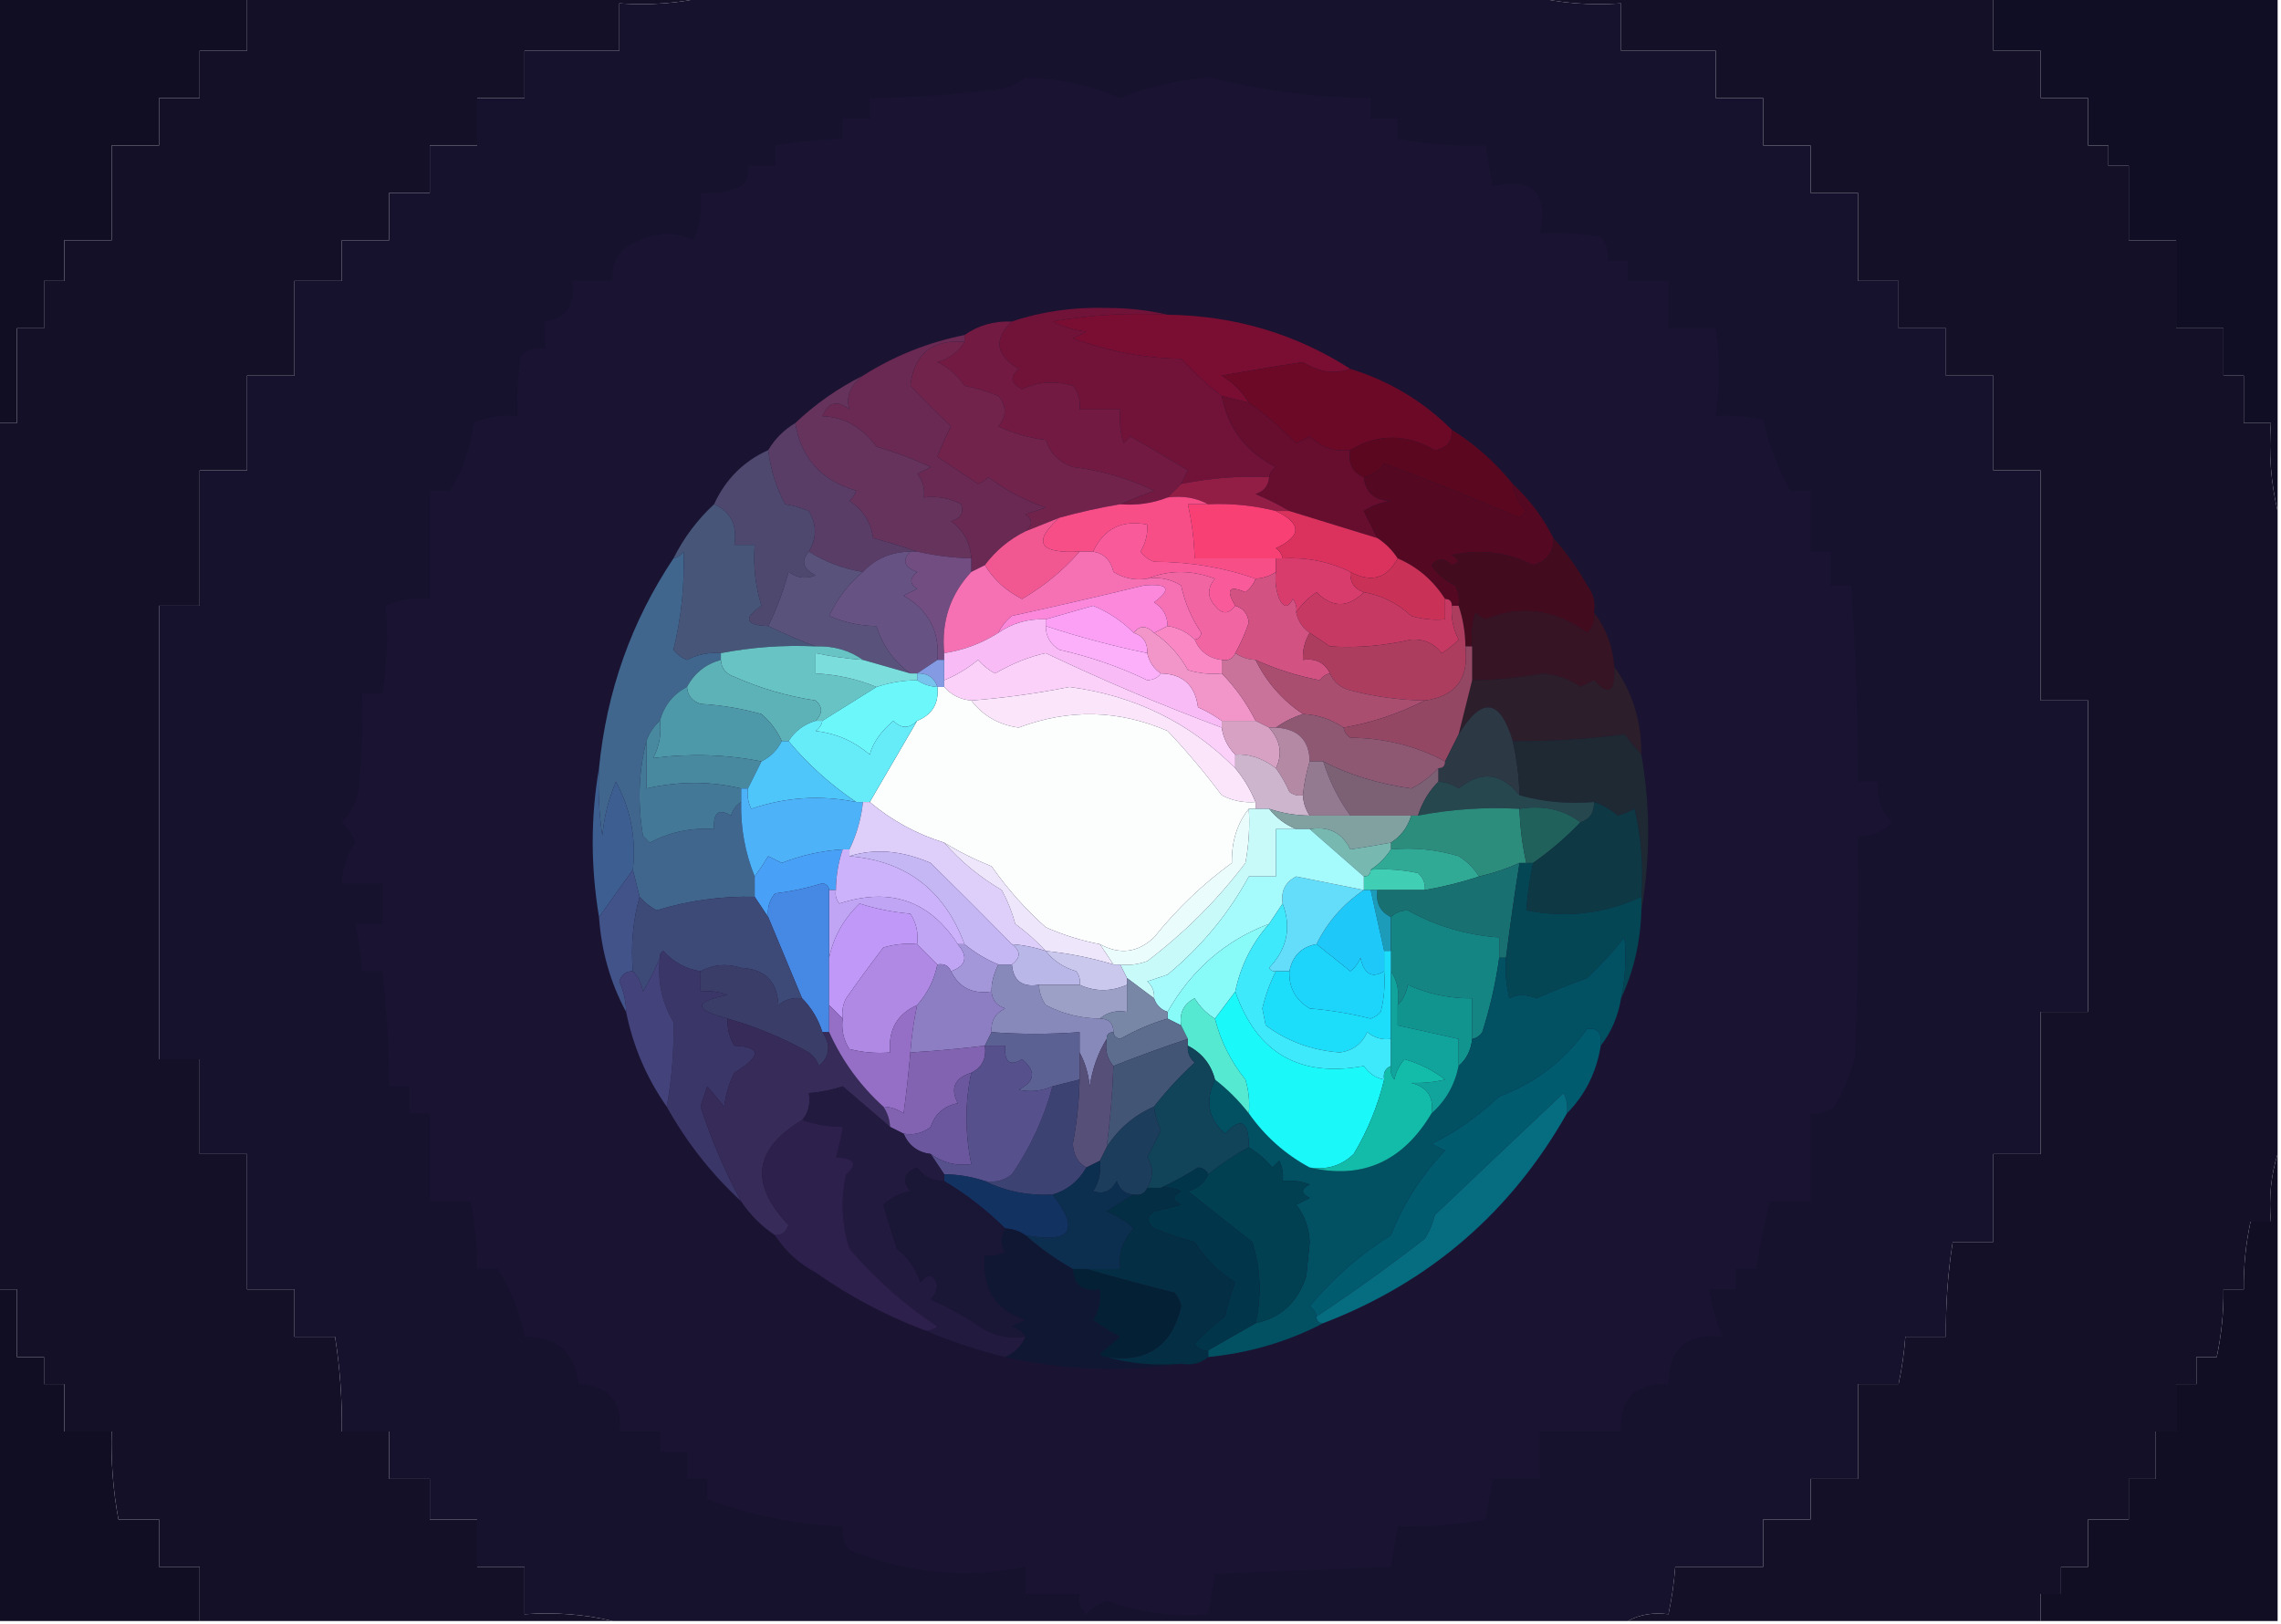 <?xml version="1.0" encoding="UTF-8"?>
<!DOCTYPE svg PUBLIC "-//W3C//DTD SVG 1.1//EN" "http://www.w3.org/Graphics/SVG/1.1/DTD/svg11.dtd">
<svg xmlns="http://www.w3.org/2000/svg" version="1.1" width="337px" height="240px" style="shape-rendering:geometricPrecision; text-rendering:geometricPrecision; image-rendering:optimizeQuality; fill-rule:evenodd; clip-rule:evenodd" xmlns:xlink="http://www.w3.org/1999/xlink">
<g><path style="opacity:1" fill="#110e24" d="M -0.5,-0.5 C 11.833,-0.5 24.167,-0.5 36.5,-0.5C 36.5,2.167 36.5,4.833 36.5,7.5C 34.167,7.5 31.833,7.5 29.5,7.5C 29.5,9.833 29.5,12.167 29.5,14.5C 27.5,14.5 25.5,14.5 23.5,14.5C 23.5,16.833 23.5,19.167 23.5,21.5C 21.167,21.5 18.833,21.5 16.5,21.5C 16.5,26.167 16.5,30.833 16.5,35.5C 14.167,35.5 11.833,35.5 9.5,35.5C 9.5,37.5 9.5,39.5 9.5,41.5C 8.5,41.5 7.5,41.5 6.5,41.5C 6.5,43.833 6.5,46.167 6.5,48.5C 5.167,48.5 3.833,48.5 2.5,48.5C 2.5,53.167 2.5,57.833 2.5,62.5C 1.5,62.5 0.5,62.5 -0.5,62.5C -0.5,41.5 -0.5,20.5 -0.5,-0.5 Z"/></g>
<g><path style="opacity:1" fill="#131028" d="M 36.5,-0.5 C 59.167,-0.5 81.833,-0.5 104.5,-0.5C 100.366,0.485 96.032,0.818 91.5,0.5C 91.5,2.833 91.5,5.167 91.5,7.5C 86.833,7.5 82.167,7.5 77.5,7.5C 77.5,9.833 77.5,12.167 77.5,14.5C 75.167,14.5 72.833,14.5 70.5,14.5C 70.5,16.833 70.5,19.167 70.5,21.5C 68.167,21.5 65.833,21.5 63.5,21.5C 63.5,23.833 63.5,26.167 63.5,28.5C 61.5,28.5 59.5,28.5 57.5,28.5C 57.5,30.833 57.5,33.167 57.5,35.5C 55.167,35.5 52.833,35.5 50.5,35.5C 50.5,37.5 50.5,39.5 50.5,41.5C 48.167,41.5 45.833,41.5 43.5,41.5C 43.5,46.167 43.5,50.833 43.5,55.5C 41.167,55.5 38.833,55.5 36.5,55.5C 36.5,60.167 36.5,64.833 36.5,69.5C 34.167,69.5 31.833,69.5 29.5,69.5C 29.5,76.167 29.5,82.833 29.5,89.5C 27.5,89.5 25.5,89.5 23.5,89.5C 23.5,111.833 23.5,134.167 23.5,156.5C 25.5,156.5 27.5,156.5 29.5,156.5C 29.5,161.167 29.5,165.833 29.5,170.5C 31.833,170.5 34.167,170.5 36.5,170.5C 36.5,177.167 36.5,183.833 36.5,190.5C 38.833,190.5 41.167,190.5 43.5,190.5C 43.5,192.833 43.5,195.167 43.5,197.5C 45.5,197.5 47.5,197.5 49.5,197.5C 50.23,202.13 50.563,206.797 50.5,211.5C 52.833,211.5 55.167,211.5 57.5,211.5C 57.5,213.833 57.5,216.167 57.5,218.5C 59.5,218.5 61.5,218.5 63.5,218.5C 63.5,220.5 63.5,222.5 63.5,224.5C 65.833,224.5 68.167,224.5 70.5,224.5C 70.5,226.833 70.5,229.167 70.5,231.5C 72.833,231.5 75.167,231.5 77.5,231.5C 77.5,233.833 77.5,236.167 77.5,238.5C 82.032,238.182 86.366,238.515 90.5,239.5C 70.167,239.5 49.833,239.5 29.5,239.5C 29.5,236.833 29.5,234.167 29.5,231.5C 27.5,231.5 25.5,231.5 23.5,231.5C 23.5,229.167 23.5,226.833 23.5,224.5C 21.5,224.5 19.5,224.5 17.5,224.5C 16.705,220.215 16.372,215.881 16.5,211.5C 14.167,211.5 11.833,211.5 9.5,211.5C 9.5,209.167 9.5,206.833 9.5,204.5C 8.5,204.5 7.5,204.5 6.5,204.5C 6.5,203.167 6.5,201.833 6.5,200.5C 5.167,200.5 3.833,200.5 2.5,200.5C 2.5,197.167 2.5,193.833 2.5,190.5C 1.5,190.5 0.5,190.5 -0.5,190.5C -0.5,147.833 -0.5,105.167 -0.5,62.5C 0.5,62.5 1.5,62.5 2.5,62.5C 2.5,57.833 2.5,53.167 2.5,48.5C 3.833,48.5 5.167,48.5 6.5,48.5C 6.5,46.167 6.5,43.833 6.5,41.5C 7.5,41.5 8.5,41.5 9.5,41.5C 9.5,39.5 9.5,37.5 9.5,35.5C 11.833,35.5 14.167,35.5 16.5,35.5C 16.5,30.833 16.5,26.167 16.5,21.5C 18.833,21.5 21.167,21.5 23.5,21.5C 23.5,19.167 23.5,16.833 23.5,14.5C 25.5,14.5 27.5,14.5 29.5,14.5C 29.5,12.167 29.5,9.833 29.5,7.5C 31.833,7.5 34.167,7.5 36.5,7.5C 36.5,4.833 36.5,2.167 36.5,-0.5 Z"/></g>
<g><path style="opacity:1" fill="#16122d" d="M 104.5,-0.5 C 145.167,-0.5 185.833,-0.5 226.5,-0.5C 230.634,0.485 234.968,0.818 239.5,0.5C 239.5,2.833 239.5,5.167 239.5,7.5C 244.167,7.5 248.833,7.5 253.5,7.5C 253.5,9.833 253.5,12.167 253.5,14.5C 255.833,14.5 258.167,14.5 260.5,14.5C 260.5,16.833 260.5,19.167 260.5,21.5C 262.833,21.5 265.167,21.5 267.5,21.5C 267.5,23.833 267.5,26.167 267.5,28.5C 269.833,28.5 272.167,28.5 274.5,28.5C 274.5,32.833 274.5,37.167 274.5,41.5C 276.5,41.5 278.5,41.5 280.5,41.5C 280.5,43.833 280.5,46.167 280.5,48.5C 282.833,48.5 285.167,48.5 287.5,48.5C 287.5,50.833 287.5,53.167 287.5,55.5C 289.833,55.5 292.167,55.5 294.5,55.5C 294.5,60.167 294.5,64.833 294.5,69.5C 296.833,69.5 299.167,69.5 301.5,69.5C 301.5,80.833 301.5,92.167 301.5,103.5C 303.833,103.5 306.167,103.5 308.5,103.5C 308.5,118.833 308.5,134.167 308.5,149.5C 306.167,149.5 303.833,149.5 301.5,149.5C 301.5,156.5 301.5,163.5 301.5,170.5C 299.167,170.5 296.833,170.5 294.5,170.5C 294.5,174.833 294.5,179.167 294.5,183.5C 292.5,183.5 290.5,183.5 288.5,183.5C 287.771,188.13 287.437,192.797 287.5,197.5C 285.5,197.5 283.5,197.5 281.5,197.5C 281.326,199.861 280.993,202.194 280.5,204.5C 278.5,204.5 276.5,204.5 274.5,204.5C 274.5,209.167 274.5,213.833 274.5,218.5C 272.167,218.5 269.833,218.5 267.5,218.5C 267.5,220.5 267.5,222.5 267.5,224.5C 265.167,224.5 262.833,224.5 260.5,224.5C 260.5,226.833 260.5,229.167 260.5,231.5C 256.167,231.5 251.833,231.5 247.5,231.5C 247.326,233.861 246.993,236.194 246.5,238.5C 244.265,238.205 242.265,238.539 240.5,239.5C 190.5,239.5 140.5,239.5 90.5,239.5C 86.366,238.515 82.032,238.182 77.5,238.5C 77.5,236.167 77.5,233.833 77.5,231.5C 75.167,231.5 72.833,231.5 70.5,231.5C 70.5,229.167 70.5,226.833 70.5,224.5C 68.167,224.5 65.833,224.5 63.5,224.5C 63.5,222.5 63.5,220.5 63.5,218.5C 61.5,218.5 59.5,218.5 57.5,218.5C 57.5,216.167 57.5,213.833 57.5,211.5C 55.167,211.5 52.833,211.5 50.5,211.5C 50.563,206.797 50.23,202.13 49.5,197.5C 47.5,197.5 45.5,197.5 43.5,197.5C 43.5,195.167 43.5,192.833 43.5,190.5C 41.167,190.5 38.833,190.5 36.5,190.5C 36.5,183.833 36.5,177.167 36.5,170.5C 34.167,170.5 31.833,170.5 29.5,170.5C 29.5,165.833 29.5,161.167 29.5,156.5C 27.5,156.5 25.5,156.5 23.5,156.5C 23.5,134.167 23.5,111.833 23.5,89.5C 25.5,89.5 27.5,89.5 29.5,89.5C 29.5,82.833 29.5,76.167 29.5,69.5C 31.833,69.5 34.167,69.5 36.5,69.5C 36.5,64.833 36.5,60.167 36.5,55.5C 38.833,55.5 41.167,55.5 43.5,55.5C 43.5,50.833 43.5,46.167 43.5,41.5C 45.833,41.5 48.167,41.5 50.5,41.5C 50.5,39.5 50.5,37.5 50.5,35.5C 52.833,35.5 55.167,35.5 57.5,35.5C 57.5,33.167 57.5,30.833 57.5,28.5C 59.5,28.5 61.5,28.5 63.5,28.5C 63.5,26.167 63.5,23.833 63.5,21.5C 65.833,21.5 68.167,21.5 70.5,21.5C 70.5,19.167 70.5,16.833 70.5,14.5C 72.833,14.5 75.167,14.5 77.5,14.5C 77.5,12.167 77.5,9.833 77.5,7.5C 82.167,7.5 86.833,7.5 91.5,7.5C 91.5,5.167 91.5,2.833 91.5,0.5C 96.032,0.818 100.366,0.485 104.5,-0.5 Z"/></g>
<g><path style="opacity:1" fill="#131028" d="M 226.5,-0.5 C 249.167,-0.5 271.833,-0.5 294.5,-0.5C 294.5,2.167 294.5,4.833 294.5,7.5C 296.833,7.5 299.167,7.5 301.5,7.5C 301.5,9.833 301.5,12.167 301.5,14.5C 303.833,14.5 306.167,14.5 308.5,14.5C 308.5,16.833 308.5,19.167 308.5,21.5C 309.5,21.5 310.5,21.5 311.5,21.5C 311.5,22.5 311.5,23.5 311.5,24.5C 312.5,24.5 313.5,24.5 314.5,24.5C 314.5,28.167 314.5,31.833 314.5,35.5C 316.833,35.5 319.167,35.5 321.5,35.5C 321.5,39.833 321.5,44.167 321.5,48.5C 323.833,48.5 326.167,48.5 328.5,48.5C 328.5,50.833 328.5,53.167 328.5,55.5C 329.5,55.5 330.5,55.5 331.5,55.5C 331.5,57.833 331.5,60.167 331.5,62.5C 332.833,62.5 334.167,62.5 335.5,62.5C 335.182,67.032 335.515,71.366 336.5,75.5C 336.5,107.167 336.5,138.833 336.5,170.5C 335.521,173.625 335.187,176.958 335.5,180.5C 334.5,180.5 333.5,180.5 332.5,180.5C 331.793,183.786 331.46,187.119 331.5,190.5C 330.5,190.5 329.5,190.5 328.5,190.5C 328.54,193.881 328.207,197.214 327.5,200.5C 326.5,200.5 325.5,200.5 324.5,200.5C 324.5,201.833 324.5,203.167 324.5,204.5C 323.5,204.5 322.5,204.5 321.5,204.5C 321.5,206.833 321.5,209.167 321.5,211.5C 320.5,211.5 319.5,211.5 318.5,211.5C 318.5,213.833 318.5,216.167 318.5,218.5C 317.167,218.5 315.833,218.5 314.5,218.5C 314.5,220.5 314.5,222.5 314.5,224.5C 312.5,224.5 310.5,224.5 308.5,224.5C 308.5,226.833 308.5,229.167 308.5,231.5C 307.167,231.5 305.833,231.5 304.5,231.5C 304.5,232.833 304.5,234.167 304.5,235.5C 303.5,235.5 302.5,235.5 301.5,235.5C 301.5,236.833 301.5,238.167 301.5,239.5C 281.167,239.5 260.833,239.5 240.5,239.5C 242.265,238.539 244.265,238.205 246.5,238.5C 246.993,236.194 247.326,233.861 247.5,231.5C 251.833,231.5 256.167,231.5 260.5,231.5C 260.5,229.167 260.5,226.833 260.5,224.5C 262.833,224.5 265.167,224.5 267.5,224.5C 267.5,222.5 267.5,220.5 267.5,218.5C 269.833,218.5 272.167,218.5 274.5,218.5C 274.5,213.833 274.5,209.167 274.5,204.5C 276.5,204.5 278.5,204.5 280.5,204.5C 280.993,202.194 281.326,199.861 281.5,197.5C 283.5,197.5 285.5,197.5 287.5,197.5C 287.437,192.797 287.771,188.13 288.5,183.5C 290.5,183.5 292.5,183.5 294.5,183.5C 294.5,179.167 294.5,174.833 294.5,170.5C 296.833,170.5 299.167,170.5 301.5,170.5C 301.5,163.5 301.5,156.5 301.5,149.5C 303.833,149.5 306.167,149.5 308.5,149.5C 308.5,134.167 308.5,118.833 308.5,103.5C 306.167,103.5 303.833,103.5 301.5,103.5C 301.5,92.167 301.5,80.833 301.5,69.5C 299.167,69.5 296.833,69.5 294.5,69.5C 294.5,64.833 294.5,60.167 294.5,55.5C 292.167,55.5 289.833,55.5 287.5,55.5C 287.5,53.167 287.5,50.833 287.5,48.5C 285.167,48.5 282.833,48.5 280.5,48.5C 280.5,46.167 280.5,43.833 280.5,41.5C 278.5,41.5 276.5,41.5 274.5,41.5C 274.5,37.167 274.5,32.833 274.5,28.5C 272.167,28.5 269.833,28.5 267.5,28.5C 267.5,26.167 267.5,23.833 267.5,21.5C 265.167,21.5 262.833,21.5 260.5,21.5C 260.5,19.167 260.5,16.833 260.5,14.5C 258.167,14.5 255.833,14.5 253.5,14.5C 253.5,12.167 253.5,9.833 253.5,7.5C 248.833,7.5 244.167,7.5 239.5,7.5C 239.5,5.167 239.5,2.833 239.5,0.5C 234.968,0.818 230.634,0.485 226.5,-0.5 Z"/></g>
<g><path style="opacity:1" fill="#100e24" d="M 294.5,-0.5 C 308.5,-0.5 322.5,-0.5 336.5,-0.5C 336.5,24.833 336.5,50.167 336.5,75.5C 335.515,71.366 335.182,67.032 335.5,62.5C 334.167,62.5 332.833,62.5 331.5,62.5C 331.5,60.167 331.5,57.833 331.5,55.5C 330.5,55.5 329.5,55.5 328.5,55.5C 328.5,53.167 328.5,50.833 328.5,48.5C 326.167,48.5 323.833,48.5 321.5,48.5C 321.5,44.167 321.5,39.833 321.5,35.5C 319.167,35.5 316.833,35.5 314.5,35.5C 314.5,31.833 314.5,28.167 314.5,24.5C 313.5,24.5 312.5,24.5 311.5,24.5C 311.5,23.5 311.5,22.5 311.5,21.5C 310.5,21.5 309.5,21.5 308.5,21.5C 308.5,19.167 308.5,16.833 308.5,14.5C 306.167,14.5 303.833,14.5 301.5,14.5C 301.5,12.167 301.5,9.833 301.5,7.5C 299.167,7.5 296.833,7.5 294.5,7.5C 294.5,4.833 294.5,2.167 294.5,-0.5 Z"/></g>
<g><path style="opacity:1" fill="#1a1332" d="M 151.5,11.5 C 156.386,11.555 161.053,12.555 165.5,14.5C 169.79,12.725 174.29,11.725 179,11.5C 186.71,13.424 194.543,14.424 202.5,14.5C 202.5,15.5 202.5,16.5 202.5,17.5C 203.833,17.5 205.167,17.5 206.5,17.5C 206.5,18.5 206.5,19.5 206.5,20.5C 210.785,21.295 215.119,21.628 219.5,21.5C 219.833,23.5 220.167,25.5 220.5,27.5C 226.5,26.167 228.833,28.5 227.5,34.5C 230.518,34.335 233.518,34.502 236.5,35C 237.337,36.011 237.67,37.178 237.5,38.5C 238.5,38.5 239.5,38.5 240.5,38.5C 240.5,39.5 240.5,40.5 240.5,41.5C 242.5,41.5 244.5,41.5 246.5,41.5C 246.5,43.833 246.5,46.167 246.5,48.5C 248.833,48.5 251.167,48.5 253.5,48.5C 254.092,52.906 254.092,57.239 253.5,61.5C 255.857,61.337 258.19,61.503 260.5,62C 261.371,65.796 262.705,69.296 264.5,72.5C 265.5,72.5 266.5,72.5 267.5,72.5C 267.5,75.5 267.5,78.5 267.5,81.5C 268.5,81.5 269.5,81.5 270.5,81.5C 270.5,83.167 270.5,84.833 270.5,86.5C 271.5,86.5 272.5,86.5 273.5,86.5C 274.148,96.153 274.482,105.82 274.5,115.5C 275.5,115.5 276.5,115.5 277.5,115.5C 277.229,117.821 277.896,119.821 279.5,121.5C 278.15,122.95 276.484,123.617 274.5,123.5C 274.667,134.505 274.5,145.505 274,156.5C 273.273,158.953 272.273,161.286 271,163.5C 269.989,164.337 268.822,164.67 267.5,164.5C 267.5,168.833 267.5,173.167 267.5,177.5C 265.5,177.5 263.5,177.5 261.5,177.5C 260.626,180.789 259.959,184.123 259.5,187.5C 258.5,187.5 257.5,187.5 256.5,187.5C 256.5,188.5 256.5,189.5 256.5,190.5C 255.167,190.5 253.833,190.5 252.5,190.5C 252.884,192.929 253.551,195.263 254.5,197.5C 249.146,196.946 246.479,199.279 246.5,204.5C 241.574,204.33 239.241,206.663 239.5,211.5C 235.5,211.5 231.5,211.5 227.5,211.5C 227.5,213.833 227.5,216.167 227.5,218.5C 225.167,218.5 222.833,218.5 220.5,218.5C 220.167,220.5 219.833,222.5 219.5,224.5C 215.215,225.295 210.881,225.628 206.5,225.5C 206.167,227.5 205.833,229.5 205.5,231.5C 196.833,231.833 188.167,232.167 179.5,232.5C 179.167,234.5 178.833,236.5 178.5,238.5C 173.331,238.935 168.331,238.268 163.5,236.5C 162.328,236.919 161.328,237.585 160.5,238.5C 159.614,237.675 159.281,236.675 159.5,235.5C 156.833,235.5 154.167,235.5 151.5,235.5C 151.5,234.167 151.5,232.833 151.5,231.5C 142.555,233.287 133.888,232.453 125.5,229C 124.663,227.989 124.33,226.822 124.5,225.5C 117.575,225.232 110.909,223.899 104.5,221.5C 104.5,220.5 104.5,219.5 104.5,218.5C 103.5,218.5 102.5,218.5 101.5,218.5C 101.5,217.167 101.5,215.833 101.5,214.5C 100.167,214.5 98.833,214.5 97.5,214.5C 97.5,213.5 97.5,212.5 97.5,211.5C 95.5,211.5 93.5,211.5 91.5,211.5C 92.008,207.075 90.008,204.742 85.5,204.5C 84.919,199.78 82.252,197.446 77.5,197.5C 76.784,193.8 75.451,190.466 73.5,187.5C 72.5,187.5 71.5,187.5 70.5,187.5C 70.54,184.119 70.207,180.786 69.5,177.5C 67.5,177.5 65.5,177.5 63.5,177.5C 63.5,173.167 63.5,168.833 63.5,164.5C 62.5,164.5 61.5,164.5 60.5,164.5C 60.5,163.167 60.5,161.833 60.5,160.5C 59.5,160.5 58.5,160.5 57.5,160.5C 57.468,154.811 57.134,149.145 56.5,143.5C 55.5,143.5 54.5,143.5 53.5,143.5C 53.326,141.139 52.993,138.806 52.5,136.5C 53.833,136.5 55.167,136.5 56.5,136.5C 56.5,134.5 56.5,132.5 56.5,130.5C 54.5,130.5 52.5,130.5 50.5,130.5C 50.579,128.334 51.245,126.334 52.5,124.5C 52.081,123.328 51.415,122.328 50.5,121.5C 51.863,120.107 52.696,118.441 53,116.5C 53.499,111.845 53.666,107.179 53.5,102.5C 54.5,102.5 55.5,102.5 56.5,102.5C 57.198,98.108 57.365,93.774 57,89.5C 59.041,88.577 61.208,88.244 63.5,88.5C 63.5,83.167 63.5,77.833 63.5,72.5C 64.5,72.5 65.5,72.5 66.5,72.5C 68.32,69.547 69.487,66.214 70,62.5C 72.041,61.577 74.207,61.244 76.5,61.5C 76.335,58.482 76.502,55.482 77,52.5C 78.011,51.663 79.178,51.33 80.5,51.5C 80.5,50.167 80.5,48.833 80.5,47.5C 83.779,46.969 85.113,44.969 84.5,41.5C 86.5,41.5 88.5,41.5 90.5,41.5C 90.329,38.512 91.662,36.512 94.5,35.5C 97.168,34.262 99.835,34.262 102.5,35.5C 103.474,33.257 103.808,30.924 103.5,28.5C 105.591,28.682 107.591,28.348 109.5,27.5C 110.386,26.675 110.719,25.675 110.5,24.5C 111.833,24.5 113.167,24.5 114.5,24.5C 114.5,23.5 114.5,22.5 114.5,21.5C 117.807,20.949 121.14,20.616 124.5,20.5C 124.5,19.5 124.5,18.5 124.5,17.5C 125.833,17.5 127.167,17.5 128.5,17.5C 128.5,16.5 128.5,15.5 128.5,14.5C 134.011,14.399 139.511,14.066 145,13.5C 147.61,13.467 149.777,12.8 151.5,11.5 Z"/></g>
<g><path style="opacity:1" fill="#711339" d="M 172.5,46.5 C 166.794,46.171 161.128,46.505 155.5,47.5C 157.078,48.298 158.744,48.798 160.5,49C 159.833,49.333 159.167,49.667 158.5,50C 163.864,51.942 169.198,52.942 174.5,53C 176.37,55.04 178.37,56.873 180.5,58.5C 181.414,63.258 184.081,66.758 188.5,69C 187.944,69.383 187.611,69.883 187.5,70.5C 183.102,70.294 178.768,70.627 174.5,71.5C 174.804,70.85 175.137,70.183 175.5,69.5C 172.647,67.761 169.814,66.094 167,64.5C 166.667,64.833 166.333,65.167 166,65.5C 165.506,63.866 165.34,62.199 165.5,60.5C 163.5,60.5 161.5,60.5 159.5,60.5C 159.67,59.178 159.337,58.011 158.5,57C 155.901,56.231 153.401,56.398 151,57.5C 149.312,56.675 149.145,55.675 150.5,54.5C 147.08,52.474 146.747,50.141 149.5,47.5C 153.909,46.021 158.576,45.354 163.5,45.5C 166.686,45.502 169.686,45.835 172.5,46.5 Z"/></g>
<g><path style="opacity:1" fill="#790e32" d="M 172.5,46.5 C 182.39,46.637 191.39,49.304 199.5,54.5C 197.235,55.342 194.902,55.009 192.5,53.5C 188.511,54.107 184.511,54.773 180.5,55.5C 182.188,56.521 183.521,57.855 184.5,59.5C 183.167,59.167 181.833,58.833 180.5,58.5C 178.37,56.873 176.37,55.04 174.5,53C 169.198,52.942 163.864,51.942 158.5,50C 159.167,49.667 159.833,49.333 160.5,49C 158.744,48.798 157.078,48.298 155.5,47.5C 161.128,46.505 166.794,46.171 172.5,46.5 Z"/></g>
<g><path style="opacity:1" fill="#721a42" d="M 149.5,47.5 C 146.747,50.141 147.08,52.474 150.5,54.5C 149.145,55.675 149.312,56.675 151,57.5C 153.401,56.398 155.901,56.231 158.5,57C 159.337,58.011 159.67,59.178 159.5,60.5C 161.5,60.5 163.5,60.5 165.5,60.5C 165.34,62.199 165.506,63.866 166,65.5C 166.333,65.167 166.667,64.833 167,64.5C 169.814,66.094 172.647,67.761 175.5,69.5C 175.137,70.183 174.804,70.85 174.5,71.5C 173.833,72.167 173.167,72.833 172.5,73.5C 170.283,74.369 167.95,74.702 165.5,74.5C 167.042,73.837 168.709,73.17 170.5,72.5C 166.689,70.673 162.689,69.506 158.5,69C 156.5,68.333 155.167,67 154.5,65C 152.048,64.71 149.715,64.044 147.5,63C 148.747,61.506 148.747,60.006 147.5,58.5C 145.885,57.846 144.218,57.346 142.5,57C 141.495,55.493 140.162,54.327 138.5,53.5C 140.332,52.943 141.665,51.943 142.5,50.5C 142.5,50.167 142.5,49.833 142.5,49.5C 144.515,48.076 146.848,47.41 149.5,47.5 Z"/></g>
<g><path style="opacity:1" fill="#6c0927" d="M 199.5,54.5 C 205.271,56.283 210.271,59.283 214.5,63.5C 214.582,65.252 213.749,66.252 212,66.5C 207.663,64.061 203.496,64.061 199.5,66.5C 197.179,66.771 195.179,66.105 193.5,64.5C 192.833,64.833 192.167,65.167 191.5,65.5C 189.322,63.255 186.988,61.255 184.5,59.5C 183.521,57.855 182.188,56.521 180.5,55.5C 184.511,54.773 188.511,54.107 192.5,53.5C 194.902,55.009 197.235,55.342 199.5,54.5 Z"/></g>
<g><path style="opacity:1" fill="#670d2e" d="M 180.5,58.5 C 181.833,58.833 183.167,59.167 184.5,59.5C 186.988,61.255 189.322,63.255 191.5,65.5C 192.167,65.167 192.833,64.833 193.5,64.5C 195.179,66.105 197.179,66.771 199.5,66.5C 199.157,68.483 199.824,69.817 201.5,70.5C 201.756,72.776 203.09,73.943 205.5,74C 204.062,74.219 202.729,74.719 201.5,75.5C 202.18,76.86 202.847,78.193 203.5,79.5C 199.162,78.166 194.828,76.833 190.5,75.5C 188.981,74.59 187.315,73.757 185.5,73C 186.756,72.583 187.423,71.75 187.5,70.5C 187.611,69.883 187.944,69.383 188.5,69C 184.081,66.758 181.414,63.258 180.5,58.5 Z"/></g>
<g><path style="opacity:1" fill="#71234c" d="M 142.5,50.5 C 141.665,51.943 140.332,52.943 138.5,53.5C 140.162,54.327 141.495,55.493 142.5,57C 144.218,57.346 145.885,57.846 147.5,58.5C 148.747,60.006 148.747,61.506 147.5,63C 149.715,64.044 152.048,64.71 154.5,65C 155.167,67 156.5,68.333 158.5,69C 162.689,69.506 166.689,70.673 170.5,72.5C 168.709,73.17 167.042,73.837 165.5,74.5C 162.461,75.01 159.461,75.677 156.5,76.5C 154.833,77.167 153.167,77.833 151.5,78.5C 152.598,77.603 152.598,76.77 151.5,76C 152.5,75.667 153.5,75.333 154.5,75C 151.44,73.942 148.606,72.442 146,70.5C 145.586,70.957 145.086,71.291 144.5,71.5C 142.509,70.18 140.509,68.846 138.5,67.5C 139.074,65.941 139.74,64.441 140.5,63C 138.395,60.979 136.395,58.979 134.5,57C 135.034,52.306 137.701,50.139 142.5,50.5 Z"/></g>
<g><path style="opacity:1" fill="#692953" d="M 142.5,49.5 C 142.5,49.833 142.5,50.167 142.5,50.5C 137.701,50.139 135.034,52.306 134.5,57C 136.395,58.979 138.395,60.979 140.5,63C 139.74,64.441 139.074,65.941 138.5,67.5C 140.509,68.846 142.509,70.18 144.5,71.5C 145.086,71.291 145.586,70.957 146,70.5C 148.606,72.442 151.44,73.942 154.5,75C 153.5,75.333 152.5,75.667 151.5,76C 152.598,76.77 152.598,77.603 151.5,78.5C 149.091,79.701 147.091,81.367 145.5,83.5C 144.833,83.833 144.167,84.167 143.5,84.5C 143.5,83.833 143.5,83.167 143.5,82.5C 143.342,80.179 142.342,78.346 140.5,77C 141.956,76.577 142.456,75.744 142,74.5C 140.301,73.594 138.467,73.261 136.5,73.5C 136.67,72.178 136.337,71.011 135.5,70C 136.167,69.667 136.833,69.333 137.5,69C 134.911,67.803 132.244,66.803 129.5,66C 127.303,63.08 124.637,61.58 121.5,61.5C 122.403,59.38 123.737,59.046 125.5,60.5C 124.945,58.607 125.612,56.94 127.5,55.5C 132.1,52.584 137.1,50.584 142.5,49.5 Z"/></g>
<g><path style="opacity:1" fill="#5c0720" d="M 214.5,63.5 C 217.919,65.645 220.919,68.312 223.5,71.5C 223.703,73.044 224.37,74.378 225.5,75.5C 225.167,75.833 224.833,76.167 224.5,76.5C 217.771,73.599 211.104,70.933 204.5,68.5C 203.735,69.612 202.735,70.279 201.5,70.5C 199.824,69.817 199.157,68.483 199.5,66.5C 203.496,64.061 207.663,64.061 212,66.5C 213.749,66.252 214.582,65.252 214.5,63.5 Z"/></g>
<g><path style="opacity:1" fill="#65335c" d="M 127.5,55.5 C 125.612,56.94 124.945,58.607 125.5,60.5C 123.737,59.046 122.403,59.38 121.5,61.5C 124.637,61.58 127.303,63.08 129.5,66C 132.244,66.803 134.911,67.803 137.5,69C 136.833,69.333 136.167,69.667 135.5,70C 136.337,71.011 136.67,72.178 136.5,73.5C 138.467,73.261 140.301,73.594 142,74.5C 142.456,75.744 141.956,76.577 140.5,77C 142.342,78.346 143.342,80.179 143.5,82.5C 140.794,82.425 138.127,82.092 135.5,81.5C 133.444,80.784 131.277,80.117 129,79.5C 128.654,77.152 127.487,75.319 125.5,74C 125.957,73.586 126.291,73.086 126.5,72.5C 121.336,71.008 118.336,67.675 117.5,62.5C 120.475,59.677 123.808,57.344 127.5,55.5 Z"/></g>
<g><path style="opacity:1" fill="#921d45" d="M 187.5,70.5 C 187.423,71.75 186.756,72.583 185.5,73C 187.315,73.757 188.981,74.59 190.5,75.5C 189.833,75.5 189.167,75.5 188.5,75.5C 185.236,74.676 181.902,74.342 178.5,74.5C 176.735,73.539 174.735,73.205 172.5,73.5C 173.167,72.833 173.833,72.167 174.5,71.5C 178.768,70.627 183.102,70.294 187.5,70.5 Z"/></g>
<g><path style="opacity:1" fill="#540821" d="M 223.5,71.5 C 225.984,73.8 227.984,76.467 229.5,79.5C 229.55,81.59 228.55,82.923 226.5,83.5C 222.701,81.578 218.701,81.078 214.5,82C 215.696,82.654 215.696,83.154 214.5,83.5C 213.391,82.41 212.391,82.41 211.5,83.5C 212.347,84.845 213.513,85.845 215,86.5C 215.483,87.448 215.649,88.448 215.5,89.5C 215.167,89.5 214.833,89.5 214.5,89.5C 214.5,88.833 214.167,88.5 213.5,88.5C 211.761,85.757 209.427,83.757 206.5,82.5C 205.694,81.272 204.694,80.272 203.5,79.5C 202.847,78.193 202.18,76.86 201.5,75.5C 202.729,74.719 204.062,74.219 205.5,74C 203.09,73.943 201.756,72.776 201.5,70.5C 202.735,70.279 203.735,69.612 204.5,68.5C 211.104,70.933 217.771,73.599 224.5,76.5C 224.833,76.167 225.167,75.833 225.5,75.5C 224.37,74.378 223.703,73.044 223.5,71.5 Z"/></g>
<g><path style="opacity:1" fill="#f94074" d="M 178.5,74.5 C 181.902,74.342 185.236,74.676 188.5,75.5C 192.351,77.36 192.351,79.194 188.5,81C 189.056,81.383 189.389,81.883 189.5,82.5C 189.167,82.5 188.833,82.5 188.5,82.5C 184.5,82.5 180.5,82.5 176.5,82.5C 176.425,79.794 176.092,77.127 175.5,74.5C 176.5,74.5 177.5,74.5 178.5,74.5 Z"/></g>
<g><path style="opacity:1" fill="#5a3d66" d="M 117.5,62.5 C 118.336,67.675 121.336,71.008 126.5,72.5C 126.291,73.086 125.957,73.586 125.5,74C 127.487,75.319 128.654,77.152 129,79.5C 131.277,80.117 133.444,80.784 135.5,81.5C 135.167,81.5 134.833,81.5 134.5,81.5C 131.654,81.552 129.32,82.552 127.5,84.5C 124.594,84.043 121.928,83.043 119.5,81.5C 120.694,79.516 120.694,77.516 119.5,75.5C 118.284,74.998 117.117,74.665 116,74.5C 114.659,71.978 113.826,69.311 113.5,66.5C 114.5,64.833 115.833,63.5 117.5,62.5 Z"/></g>
<g><path style="opacity:1" fill="#f84e88" d="M 172.5,73.5 C 174.735,73.205 176.735,73.539 178.5,74.5C 177.5,74.5 176.5,74.5 175.5,74.5C 176.092,77.127 176.425,79.794 176.5,82.5C 180.5,82.5 184.5,82.5 188.5,82.5C 188.5,83.167 188.5,83.833 188.5,84.5C 187.609,85.11 186.609,85.443 185.5,85.5C 180.788,83.845 175.788,83.012 170.5,83C 169.692,82.692 169.025,82.192 168.5,81.5C 169.246,80.264 169.579,78.93 169.5,77.5C 165.74,76.774 163.073,78.107 161.5,81.5C 160.833,81.5 160.167,81.5 159.5,81.5C 153.511,81.794 152.511,80.127 156.5,76.5C 159.461,75.677 162.461,75.01 165.5,74.5C 167.95,74.702 170.283,74.369 172.5,73.5 Z"/></g>
<g><path style="opacity:1" fill="#4e486e" d="M 113.5,66.5 C 113.826,69.311 114.659,71.978 116,74.5C 117.117,74.665 118.284,74.998 119.5,75.5C 120.694,77.516 120.694,79.516 119.5,81.5C 118.294,82.88 118.627,84.047 120.5,85C 119.101,85.595 117.768,85.428 116.5,84.5C 115.745,87.325 114.745,89.991 113.5,92.5C 110.104,92.367 109.771,91.367 112.5,89.5C 111.593,86.579 111.26,83.579 111.5,80.5C 110.5,80.5 109.5,80.5 108.5,80.5C 108.969,77.607 107.969,75.607 105.5,74.5C 107.188,70.812 109.855,68.145 113.5,66.5 Z"/></g>
<g><path style="opacity:1" fill="#724d81" d="M 134.5,81.5 C 134.833,81.5 135.167,81.5 135.5,81.5C 138.127,82.092 140.794,82.425 143.5,82.5C 143.5,83.167 143.5,83.833 143.5,84.5C 140.39,87.831 139.056,91.831 139.5,96.5C 139.5,96.833 139.5,97.167 139.5,97.5C 139.167,97.5 138.833,97.5 138.5,97.5C 138.857,93.336 137.19,90.169 133.5,88C 134.167,87.667 134.833,87.333 135.5,87C 134.359,86.259 134.359,85.425 135.5,84.5C 133.565,83.787 133.232,82.787 134.5,81.5 Z"/></g>
<g><path style="opacity:1" fill="#f95b9a" d="M 185.5,85.5 C 185.217,86.289 184.717,86.956 184,87.5C 181.573,86.433 181.073,87.1 182.5,89.5C 181.527,90.791 180.527,90.791 179.5,89.5C 178.355,88.224 178.355,86.891 179.5,85.5C 176.02,84.194 172.687,84.194 169.5,85.5C 167.712,85.785 166.045,85.452 164.5,84.5C 164.121,82.787 163.121,81.787 161.5,81.5C 163.073,78.107 165.74,76.774 169.5,77.5C 169.579,78.93 169.246,80.264 168.5,81.5C 169.025,82.192 169.692,82.692 170.5,83C 175.788,83.012 180.788,83.845 185.5,85.5 Z"/></g>
<g><path style="opacity:1" fill="#da325c" d="M 188.5,75.5 C 189.167,75.5 189.833,75.5 190.5,75.5C 194.828,76.833 199.162,78.166 203.5,79.5C 204.694,80.272 205.694,81.272 206.5,82.5C 204.936,85.477 202.603,86.144 199.5,84.5C 196.413,82.983 193.079,82.316 189.5,82.5C 189.389,81.883 189.056,81.383 188.5,81C 192.351,79.194 192.351,77.36 188.5,75.5 Z"/></g>
<g><path style="opacity:1" fill="#f15790" d="M 156.5,76.5 C 152.511,80.127 153.511,81.794 159.5,81.5C 157.093,84.267 154.259,86.6 151,88.5C 148.637,87.298 146.803,85.632 145.5,83.5C 147.091,81.367 149.091,79.701 151.5,78.5C 153.167,77.833 154.833,77.167 156.5,76.5 Z"/></g>
<g><path style="opacity:1" fill="#430c1e" d="M 229.5,79.5 C 231.39,81.59 233.057,83.924 234.5,86.5C 235.429,87.689 235.762,89.022 235.5,90.5C 235.719,91.675 235.386,92.675 234.5,93.5C 229.661,90.018 224.661,89.351 219.5,91.5C 218.914,91.291 218.414,90.957 218,90.5C 217.506,92.134 217.34,93.801 217.5,95.5C 217.167,95.5 216.833,95.5 216.5,95.5C 216.483,93.435 216.15,91.435 215.5,89.5C 215.649,88.448 215.483,87.448 215,86.5C 213.513,85.845 212.347,84.845 211.5,83.5C 212.391,82.41 213.391,82.41 214.5,83.5C 215.696,83.154 215.696,82.654 214.5,82C 218.701,81.078 222.701,81.578 226.5,83.5C 228.55,82.923 229.55,81.59 229.5,79.5 Z"/></g>
<g><path style="opacity:1" fill="#475579" d="M 105.5,74.5 C 107.969,75.607 108.969,77.607 108.5,80.5C 109.5,80.5 110.5,80.5 111.5,80.5C 111.26,83.579 111.593,86.579 112.5,89.5C 109.771,91.367 110.104,92.367 113.5,92.5C 115.839,93.634 118.173,94.634 120.5,95.5C 115.77,95.283 111.103,95.617 106.5,96.5C 104.738,96.357 103.071,96.691 101.5,97.5C 100.692,97.192 100.025,96.692 99.5,96C 100.658,91.246 101.158,86.412 101,81.5C 100.617,82.056 100.117,82.389 99.5,82.5C 101.016,79.467 103.016,76.8 105.5,74.5 Z"/></g>
<g><path style="opacity:1" fill="#d83c6d" d="M 188.5,82.5 C 188.833,82.5 189.167,82.5 189.5,82.5C 193.079,82.316 196.413,82.983 199.5,84.5C 199.427,86.027 200.094,87.027 201.5,87.5C 199.171,89.83 196.838,89.83 194.5,87.5C 193.265,88.34 192.265,89.34 191.5,90.5C 191.631,89.761 191.464,89.094 191,88.5C 190.333,89.833 189.667,89.833 189,88.5C 188.51,87.207 188.343,85.873 188.5,84.5C 188.5,83.833 188.5,83.167 188.5,82.5 Z"/></g>
<g><path style="opacity:1" fill="#59527b" d="M 119.5,81.5 C 121.928,83.043 124.594,84.043 127.5,84.5C 125.397,86.227 123.73,88.394 122.5,91C 124.74,91.977 127.073,92.477 129.5,92.5C 130.379,95.382 132.046,97.715 134.5,99.5C 132.167,98.833 129.833,98.167 127.5,97.5C 125.485,96.076 123.152,95.409 120.5,95.5C 118.173,94.634 115.839,93.634 113.5,92.5C 114.745,89.991 115.745,87.325 116.5,84.5C 117.768,85.428 119.101,85.595 120.5,85C 118.627,84.047 118.294,82.88 119.5,81.5 Z"/></g>
<g><path style="opacity:1" fill="#f670b4" d="M 159.5,81.5 C 160.167,81.5 160.833,81.5 161.5,81.5C 163.121,81.787 164.121,82.787 164.5,84.5C 166.045,85.452 167.712,85.785 169.5,85.5C 171.288,85.215 172.955,85.548 174.5,86.5C 175.051,89.056 176.051,91.389 177.5,93.5C 177.376,94.107 177.043,94.44 176.5,94.5C 175.395,93.4 174.062,92.733 172.5,92.5C 172.489,90.983 171.823,89.816 170.5,89C 173.16,87.018 172.66,86.185 169,86.5C 162.519,88.079 156.019,89.579 149.5,91C 148.619,91.708 147.953,92.542 147.5,93.5C 145.046,95.06 142.38,96.06 139.5,96.5C 139.056,91.831 140.39,87.831 143.5,84.5C 144.167,84.167 144.833,83.833 145.5,83.5C 146.803,85.632 148.637,87.298 151,88.5C 154.259,86.6 157.093,84.267 159.5,81.5 Z"/></g>
<g><path style="opacity:1" fill="#c93157" d="M 206.5,82.5 C 209.427,83.757 211.761,85.757 213.5,88.5C 213.5,89.5 213.5,90.5 213.5,91.5C 211.801,91.66 210.134,91.493 208.5,91C 206.473,89.121 204.14,87.954 201.5,87.5C 200.094,87.027 199.427,86.027 199.5,84.5C 202.603,86.144 204.936,85.477 206.5,82.5 Z"/></g>
<g><path style="opacity:1" fill="#665383" d="M 134.5,81.5 C 133.232,82.787 133.565,83.787 135.5,84.5C 134.359,85.425 134.359,86.259 135.5,87C 134.833,87.333 134.167,87.667 133.5,88C 137.19,90.169 138.857,93.336 138.5,97.5C 137.5,98.167 136.5,98.833 135.5,99.5C 135.167,99.5 134.833,99.5 134.5,99.5C 132.046,97.715 130.379,95.382 129.5,92.5C 127.073,92.477 124.74,91.977 122.5,91C 123.73,88.394 125.397,86.227 127.5,84.5C 129.32,82.552 131.654,81.552 134.5,81.5 Z"/></g>
<g><path style="opacity:1" fill="#c53962" d="M 201.5,87.5 C 204.14,87.954 206.473,89.121 208.5,91C 210.134,91.493 211.801,91.66 213.5,91.5C 213.5,90.5 213.5,89.5 213.5,88.5C 214.167,88.5 214.5,88.833 214.5,89.5C 214.357,91.262 214.691,92.929 215.5,94.5C 214.758,95.287 213.925,95.954 213,96.5C 211.874,95.056 210.374,94.39 208.5,94.5C 204.358,95.437 200.358,95.77 196.5,95.5C 195.482,94.808 194.482,94.141 193.5,93.5C 192.449,92.778 191.782,91.778 191.5,90.5C 192.265,89.34 193.265,88.34 194.5,87.5C 196.838,89.83 199.171,89.83 201.5,87.5 Z"/></g>
<g><path style="opacity:1" fill="#fb88da" d="M 172.5,92.5 C 171.833,92.833 171.167,93.167 170.5,93.5C 169.348,92.375 168.348,92.375 167.5,93.5C 165.765,91.765 163.765,90.432 161.5,89.5C 159.149,90.173 156.816,90.84 154.5,91.5C 151.892,91.4 149.558,92.067 147.5,93.5C 147.953,92.542 148.619,91.708 149.5,91C 156.019,89.579 162.519,88.079 169,86.5C 172.66,86.185 173.16,87.018 170.5,89C 171.823,89.816 172.489,90.983 172.5,92.5 Z"/></g>
<g><path style="opacity:1" fill="#fca0f5" d="M 167.5,93.5 C 168.906,93.973 169.573,94.973 169.5,96.5C 164.402,95.446 159.402,94.113 154.5,92.5C 154.5,92.167 154.5,91.833 154.5,91.5C 156.816,90.84 159.149,90.173 161.5,89.5C 163.765,90.432 165.765,91.765 167.5,93.5 Z"/></g>
<g><path style="opacity:1" fill="#f165a3" d="M 169.5,85.5 C 172.687,84.194 176.02,84.194 179.5,85.5C 178.355,86.891 178.355,88.224 179.5,89.5C 180.527,90.791 181.527,90.791 182.5,89.5C 183.695,89.866 184.361,90.699 184.5,92C 183.956,93.585 183.289,95.085 182.5,96.5C 182.158,97.338 181.492,97.672 180.5,97.5C 178.596,97.262 177.262,96.262 176.5,94.5C 177.043,94.44 177.376,94.107 177.5,93.5C 176.051,91.389 175.051,89.056 174.5,86.5C 172.955,85.548 171.288,85.215 169.5,85.5 Z"/></g>
<g><path style="opacity:1" fill="#f9bbf6" d="M 154.5,91.5 C 154.5,91.833 154.5,92.167 154.5,92.5C 154.511,94.017 155.177,95.184 156.5,96C 161.048,97.016 165.382,98.516 169.5,100.5C 170.416,100.457 171.083,100.124 171.5,99.5C 174.73,99.561 176.563,101.228 177,104.5C 178.302,105.085 179.469,105.751 180.5,106.5C 180.5,106.833 180.5,107.167 180.5,107.5C 171.71,104.233 163.044,100.567 154.5,96.5C 152.121,97.002 149.621,98.002 147,99.5C 146.05,98.978 145.216,98.311 144.5,97.5C 142.971,98.763 141.305,99.763 139.5,100.5C 139.5,99.5 139.5,98.5 139.5,97.5C 139.5,97.167 139.5,96.833 139.5,96.5C 142.38,96.06 145.046,95.06 147.5,93.5C 149.558,92.067 151.892,91.4 154.5,91.5 Z"/></g>
<g><path style="opacity:1" fill="#fcb0f9" d="M 154.5,92.5 C 159.402,94.113 164.402,95.446 169.5,96.5C 169.782,97.778 170.449,98.778 171.5,99.5C 171.083,100.124 170.416,100.457 169.5,100.5C 165.382,98.516 161.048,97.016 156.5,96C 155.177,95.184 154.511,94.017 154.5,92.5 Z"/></g>
<g><path style="opacity:1" fill="#d25282" d="M 188.5,84.5 C 188.343,85.873 188.51,87.207 189,88.5C 189.667,89.833 190.333,89.833 191,88.5C 191.464,89.094 191.631,89.761 191.5,90.5C 191.782,91.778 192.449,92.778 193.5,93.5C 192.766,94.708 192.433,96.041 192.5,97.5C 194.38,97.229 195.713,97.896 196.5,99.5C 195.883,99.611 195.383,99.944 195,100.5C 191.678,99.868 188.511,98.868 185.5,97.5C 184.391,97.443 183.391,97.11 182.5,96.5C 183.289,95.085 183.956,93.585 184.5,92C 184.361,90.699 183.695,89.866 182.5,89.5C 181.073,87.1 181.573,86.433 184,87.5C 184.717,86.956 185.217,86.289 185.5,85.5C 186.609,85.443 187.609,85.11 188.5,84.5 Z"/></g>
<g><path style="opacity:1" fill="#371423" d="M 235.5,90.5 C 237.267,92.792 238.267,95.458 238.5,98.5C 238.714,102.257 237.714,102.924 235.5,100.5C 234.833,100.833 234.167,101.167 233.5,101.5C 231.883,100.358 230.05,99.691 228,99.5C 224.298,100.17 220.798,100.503 217.5,100.5C 217.5,98.833 217.5,97.167 217.5,95.5C 217.34,93.801 217.506,92.134 218,90.5C 218.414,90.957 218.914,91.291 219.5,91.5C 224.661,89.351 229.661,90.018 234.5,93.5C 235.386,92.675 235.719,91.675 235.5,90.5 Z"/></g>
<g><path style="opacity:1" fill="#fa88c4" d="M 172.5,92.5 C 174.062,92.733 175.395,93.4 176.5,94.5C 177.262,96.262 178.596,97.262 180.5,97.5C 180.5,98.167 180.5,98.833 180.5,99.5C 178.801,99.66 177.134,99.493 175.5,99C 174.238,96.724 172.571,94.891 170.5,93.5C 171.167,93.167 171.833,92.833 172.5,92.5 Z"/></g>
<g><path style="opacity:1" fill="#67c3c4" d="M 120.5,95.5 C 123.152,95.409 125.485,96.076 127.5,97.5C 125.139,97.326 122.806,96.993 120.5,96.5C 120.5,97.5 120.5,98.5 120.5,99.5C 123.727,99.676 126.727,100.343 129.5,101.5C 126.869,103.153 124.203,104.819 121.5,106.5C 121.167,106.5 120.833,106.5 120.5,106.5C 121.562,105.425 121.562,104.425 120.5,103.5C 116.301,102.861 112.301,101.694 108.5,100C 107.244,99.583 106.577,98.75 106.5,97.5C 106.5,97.167 106.5,96.833 106.5,96.5C 111.103,95.617 115.77,95.283 120.5,95.5 Z"/></g>
<g><path style="opacity:1" fill="#7bdedc" d="M 127.5,97.5 C 129.833,98.167 132.167,98.833 134.5,99.5C 134.833,99.5 135.167,99.5 135.5,99.5C 135.5,99.833 135.5,100.167 135.5,100.5C 133.435,100.517 131.435,100.85 129.5,101.5C 126.727,100.343 123.727,99.676 120.5,99.5C 120.5,98.5 120.5,97.5 120.5,96.5C 122.806,96.993 125.139,97.326 127.5,97.5 Z"/></g>
<g><path style="opacity:1" fill="#849ae3" d="M 138.5,97.5 C 138.833,97.5 139.167,97.5 139.5,97.5C 139.5,98.5 139.5,99.5 139.5,100.5C 139.5,100.833 139.5,101.167 139.5,101.5C 139.167,101.5 138.833,101.5 138.5,101.5C 138.027,100.094 137.027,99.427 135.5,99.5C 136.5,98.833 137.5,98.167 138.5,97.5 Z"/></g>
<g><path style="opacity:1" fill="#ad3d5f" d="M 214.5,89.5 C 214.833,89.5 215.167,89.5 215.5,89.5C 216.15,91.435 216.483,93.435 216.5,95.5C 217.072,100.246 215.072,102.913 210.5,103.5C 206.78,103.436 203.114,102.936 199.5,102C 198.058,101.623 197.058,100.79 196.5,99.5C 195.713,97.896 194.38,97.229 192.5,97.5C 192.433,96.041 192.766,94.708 193.5,93.5C 194.482,94.141 195.482,94.808 196.5,95.5C 200.358,95.77 204.358,95.437 208.5,94.5C 210.374,94.39 211.874,95.056 213,96.5C 213.925,95.954 214.758,95.287 215.5,94.5C 214.691,92.929 214.357,91.262 214.5,89.5 Z"/></g>
<g><path style="opacity:1" fill="#77c3ed" d="M 135.5,100.5 C 135.5,100.167 135.5,99.833 135.5,99.5C 137.027,99.427 138.027,100.094 138.5,101.5C 137.391,101.443 136.391,101.11 135.5,100.5 Z"/></g>
<g><path style="opacity:1" fill="#fbd0f9" d="M 180.5,107.5 C 180.733,109.062 181.4,110.395 182.5,111.5C 182.5,112.167 182.5,112.833 182.5,113.5C 175.768,106.753 167.601,102.753 158,101.5C 153.206,102.453 148.373,103.12 143.5,103.5C 141.847,103.34 140.514,102.674 139.5,101.5C 139.5,101.167 139.5,100.833 139.5,100.5C 141.305,99.763 142.971,98.763 144.5,97.5C 145.216,98.311 146.05,98.978 147,99.5C 149.621,98.002 152.121,97.002 154.5,96.5C 163.044,100.567 171.71,104.233 180.5,107.5 Z"/></g>
<g><path style="opacity:1" fill="#f296c9" d="M 167.5,93.5 C 168.348,92.375 169.348,92.375 170.5,93.5C 172.571,94.891 174.238,96.724 175.5,99C 177.134,99.493 178.801,99.66 180.5,99.5C 182.482,101.502 184.148,103.835 185.5,106.5C 183.833,106.5 182.167,106.5 180.5,106.5C 179.469,105.751 178.302,105.085 177,104.5C 176.563,101.228 174.73,99.561 171.5,99.5C 170.449,98.778 169.782,97.778 169.5,96.5C 169.573,94.973 168.906,93.973 167.5,93.5 Z"/></g>
<g><path style="opacity:1" fill="#40668e" d="M 106.5,96.5 C 106.5,96.833 106.5,97.167 106.5,97.5C 104.246,98.124 102.579,99.457 101.5,101.5C 99.469,102.539 98.135,104.205 97.5,106.5C 96.599,107.29 95.932,108.29 95.5,109.5C 94.352,113.981 94.185,118.648 95,123.5C 95.333,123.833 95.667,124.167 96,124.5C 98.951,122.924 102.117,122.257 105.5,122.5C 105.354,120.058 106.187,119.391 108,120.5C 108.278,119.584 108.778,118.918 109.5,118.5C 109.417,122.335 110.083,126.002 111.5,129.5C 111.5,130.5 111.5,131.5 111.5,132.5C 106.56,132.388 101.727,133.055 97,134.5C 95.989,133.944 95.156,133.278 94.5,132.5C 94.167,131.167 93.833,129.833 93.5,128.5C 94.006,123.843 93.173,119.51 91,115.5C 89.908,118.044 89.241,120.711 89,123.5C 88.502,120.183 88.335,116.85 88.5,113.5C 89.617,102.142 93.284,91.808 99.5,82.5C 100.117,82.389 100.617,82.056 101,81.5C 101.158,86.412 100.658,91.246 99.5,96C 100.025,96.692 100.692,97.192 101.5,97.5C 103.071,96.691 104.738,96.357 106.5,96.5 Z"/></g>
<g><path style="opacity:1" fill="#5db2b7" d="M 106.5,97.5 C 106.577,98.75 107.244,99.583 108.5,100C 112.301,101.694 116.301,102.861 120.5,103.5C 121.562,104.425 121.562,105.425 120.5,106.5C 118.77,107.026 117.436,108.026 116.5,109.5C 116.167,109.5 115.833,109.5 115.5,109.5C 114.826,107.976 113.826,106.642 112.5,105.5C 109.553,104.679 106.553,104.179 103.5,104C 102.244,103.583 101.577,102.75 101.5,101.5C 102.579,99.457 104.246,98.124 106.5,97.5 Z"/></g>
<g><path style="opacity:1" fill="#fae5fa" d="M 182.5,113.5 C 183.752,115.001 184.752,116.668 185.5,118.5C 183.738,118.643 182.071,118.309 180.5,117.5C 178.029,114.193 175.362,111.027 172.5,108C 165.286,104.871 157.952,104.704 150.5,107.5C 147.56,107.091 145.227,105.757 143.5,103.5C 148.373,103.12 153.206,102.453 158,101.5C 167.601,102.753 175.768,106.753 182.5,113.5 Z"/></g>
<g><path style="opacity:1" fill="#ca739a" d="M 182.5,96.5 C 183.391,97.11 184.391,97.443 185.5,97.5C 187.124,100.79 189.457,103.457 192.5,105.5C 191.005,105.989 189.671,106.655 188.5,107.5C 188.167,107.5 187.833,107.5 187.5,107.5C 186.833,107.167 186.167,106.833 185.5,106.5C 184.148,103.835 182.482,101.502 180.5,99.5C 180.5,98.833 180.5,98.167 180.5,97.5C 181.492,97.672 182.158,97.338 182.5,96.5 Z"/></g>
<g><path style="opacity:1" fill="#a94e6f" d="M 185.5,97.5 C 188.511,98.868 191.678,99.868 195,100.5C 195.383,99.944 195.883,99.611 196.5,99.5C 197.058,100.79 198.058,101.623 199.5,102C 203.114,102.936 206.78,103.436 210.5,103.5C 206.565,105.479 202.565,106.812 198.5,107.5C 196.703,106.27 194.703,105.604 192.5,105.5C 189.457,103.457 187.124,100.79 185.5,97.5 Z"/></g>
<g><path style="opacity:1" fill="#2c1e2a" d="M 238.5,98.5 C 241.2,102.272 242.534,106.605 242.5,111.5C 241.685,110.571 240.852,109.571 240,108.5C 234.428,109.207 228.928,109.54 223.5,109.5C 221.618,103.208 218.951,102.875 215.5,108.5C 216.167,105.833 216.833,103.167 217.5,100.5C 220.798,100.503 224.298,100.17 228,99.5C 230.05,99.691 231.883,100.358 233.5,101.5C 234.167,101.167 234.833,100.833 235.5,100.5C 237.714,102.924 238.714,102.257 238.5,98.5 Z"/></g>
<g><path style="opacity:1" fill="#fcfdfd" d="M 138.5,101.5 C 138.833,101.5 139.167,101.5 139.5,101.5C 140.514,102.674 141.847,103.34 143.5,103.5C 145.227,105.757 147.56,107.091 150.5,107.5C 157.952,104.704 165.286,104.871 172.5,108C 175.362,111.027 178.029,114.193 180.5,117.5C 182.071,118.309 183.738,118.643 185.5,118.5C 185.5,118.833 185.5,119.167 185.5,119.5C 185.167,119.5 184.833,119.5 184.5,119.5C 182.78,121.658 181.947,124.325 182,127.5C 177.739,130.592 173.905,134.258 170.5,138.5C 168.09,140.768 165.423,141.101 162.5,139.5C 159.747,138.978 157.08,138.144 154.5,137C 151.491,134.323 148.824,131.323 146.5,128C 144.03,127.011 141.697,125.845 139.5,124.5C 135.413,123.233 131.747,121.233 128.5,118.5C 130.829,114.503 133.162,110.503 135.5,106.5C 137.727,105.599 138.727,103.933 138.5,101.5 Z"/></g>
<g><path style="opacity:1" fill="#6cf7fa" d="M 135.5,100.5 C 136.391,101.11 137.391,101.443 138.5,101.5C 138.727,103.933 137.727,105.599 135.5,106.5C 134.312,107.684 133.145,107.684 132,106.5C 130.14,108.061 128.974,109.728 128.5,111.5C 126.205,109.52 123.539,108.353 120.5,108C 121.056,107.617 121.389,107.117 121.5,106.5C 124.203,104.819 126.869,103.153 129.5,101.5C 131.435,100.85 133.435,100.517 135.5,100.5 Z"/></g>
<g><path style="opacity:1" fill="#934762" d="M 216.5,95.5 C 216.833,95.5 217.167,95.5 217.5,95.5C 217.5,97.167 217.5,98.833 217.5,100.5C 216.833,103.167 216.167,105.833 215.5,108.5C 214.833,109.833 214.167,111.167 213.5,112.5C 209.205,110.203 204.538,109.036 199.5,109C 198.944,108.617 198.611,108.117 198.5,107.5C 202.565,106.812 206.565,105.479 210.5,103.5C 215.072,102.913 217.072,100.246 216.5,95.5 Z"/></g>
<g><path style="opacity:1" fill="#4e99a9" d="M 101.5,101.5 C 101.577,102.75 102.244,103.583 103.5,104C 106.553,104.179 109.553,104.679 112.5,105.5C 113.826,106.642 114.826,107.976 115.5,109.5C 114.833,110.833 113.833,111.833 112.5,112.5C 107.296,111.466 101.963,111.3 96.5,112C 97.406,110.301 97.739,108.467 97.5,106.5C 98.135,104.205 99.469,102.539 101.5,101.5 Z"/></g>
<g><path style="opacity:1" fill="#66ebf9" d="M 120.5,106.5 C 120.833,106.5 121.167,106.5 121.5,106.5C 121.389,107.117 121.056,107.617 120.5,108C 123.539,108.353 126.205,109.52 128.5,111.5C 128.974,109.728 130.14,108.061 132,106.5C 133.145,107.684 134.312,107.684 135.5,106.5C 133.162,110.503 130.829,114.503 128.5,118.5C 128.167,118.5 127.833,118.5 127.5,118.5C 127.167,118.5 126.833,118.5 126.5,118.5C 122.716,115.951 119.383,112.951 116.5,109.5C 117.436,108.026 118.77,107.026 120.5,106.5 Z"/></g>
<g><path style="opacity:1" fill="#d6a1c2" d="M 180.5,106.5 C 182.167,106.5 183.833,106.5 185.5,106.5C 186.167,106.833 186.833,107.167 187.5,107.5C 189.19,109.423 189.523,111.423 188.5,113.5C 186.498,112.005 184.498,111.338 182.5,111.5C 181.4,110.395 180.733,109.062 180.5,107.5C 180.5,107.167 180.5,106.833 180.5,106.5 Z"/></g>
<g><path style="opacity:1" fill="#2c3843" d="M 223.5,109.5 C 224.092,112.127 224.425,114.794 224.5,117.5C 221.806,114.159 218.806,113.826 215.5,116.5C 214.583,115.873 213.583,115.539 212.5,115.5C 212.5,114.833 212.5,114.167 212.5,113.5C 213.167,113.5 213.5,113.167 213.5,112.5C 214.167,111.167 214.833,109.833 215.5,108.5C 218.951,102.875 221.618,103.208 223.5,109.5 Z"/></g>
<g><path style="opacity:1" fill="#4889a0" d="M 97.5,106.5 C 97.739,108.467 97.406,110.301 96.5,112C 101.963,111.3 107.296,111.466 112.5,112.5C 111.833,113.833 111.167,115.167 110.5,116.5C 110.167,116.5 109.833,116.5 109.5,116.5C 104.987,115.403 100.321,115.403 95.5,116.5C 95.5,114.167 95.5,111.833 95.5,109.5C 95.932,108.29 96.599,107.29 97.5,106.5 Z"/></g>
<g><path style="opacity:1" fill="#8e5872" d="M 192.5,105.5 C 194.703,105.604 196.703,106.27 198.5,107.5C 198.611,108.117 198.944,108.617 199.5,109C 204.538,109.036 209.205,110.203 213.5,112.5C 213.5,113.167 213.167,113.5 212.5,113.5C 211.374,114.714 210.041,115.714 208.5,116.5C 203.559,115.793 199.226,114.46 195.5,112.5C 194.833,112.5 194.167,112.5 193.5,112.5C 193.43,109.341 191.763,107.674 188.5,107.5C 189.671,106.655 191.005,105.989 192.5,105.5 Z"/></g>
<g><path style="opacity:1" fill="#b489a4" d="M 187.5,107.5 C 187.833,107.5 188.167,107.5 188.5,107.5C 191.763,107.674 193.43,109.341 193.5,112.5C 192.983,114.19 192.65,115.857 192.5,117.5C 191.761,117.631 191.094,117.464 190.5,117C 189.915,115.698 189.249,114.531 188.5,113.5C 189.523,111.423 189.19,109.423 187.5,107.5 Z"/></g>
<g><path style="opacity:1" fill="#1e2934" d="M 242.5,111.5 C 243.833,119.167 243.833,126.833 242.5,134.5C 242.5,133.833 242.5,133.167 242.5,132.5C 242.826,128.116 242.492,123.783 241.5,119.5C 240.707,119.931 239.873,120.265 239,120.5C 237.923,119.571 236.756,118.904 235.5,118.5C 231.629,118.815 227.962,118.482 224.5,117.5C 224.425,114.794 224.092,112.127 223.5,109.5C 228.928,109.54 234.428,109.207 240,108.5C 240.852,109.571 241.685,110.571 242.5,111.5 Z"/></g>
<g><path style="opacity:1" fill="#4fc6f9" d="M 115.5,109.5 C 115.833,109.5 116.167,109.5 116.5,109.5C 119.383,112.951 122.716,115.951 126.5,118.5C 121.253,117.435 116.087,117.768 111,119.5C 110.517,118.552 110.351,117.552 110.5,116.5C 111.167,115.167 111.833,113.833 112.5,112.5C 113.833,111.833 114.833,110.833 115.5,109.5 Z"/></g>
<g><path style="opacity:1" fill="#ceb5ce" d="M 182.5,111.5 C 184.498,111.338 186.498,112.005 188.5,113.5C 189.249,114.531 189.915,115.698 190.5,117C 191.094,117.464 191.761,117.631 192.5,117.5C 192.557,118.609 192.89,119.609 193.5,120.5C 191.435,120.483 189.435,120.15 187.5,119.5C 186.833,119.5 186.167,119.5 185.5,119.5C 185.5,119.167 185.5,118.833 185.5,118.5C 184.752,116.668 183.752,115.001 182.5,113.5C 182.5,112.833 182.5,112.167 182.5,111.5 Z"/></g>
<g><path style="opacity:1" fill="#7c6074" d="M 195.5,112.5 C 199.226,114.46 203.559,115.793 208.5,116.5C 210.041,115.714 211.374,114.714 212.5,113.5C 212.5,114.167 212.5,114.833 212.5,115.5C 211.11,116.899 210.11,118.566 209.5,120.5C 209.167,120.5 208.833,120.5 208.5,120.5C 205.5,120.5 202.5,120.5 199.5,120.5C 197.733,118.062 196.399,115.395 195.5,112.5 Z"/></g>
<g><path style="opacity:1" fill="#947a90" d="M 193.5,112.5 C 194.167,112.5 194.833,112.5 195.5,112.5C 196.399,115.395 197.733,118.062 199.5,120.5C 197.5,120.5 195.5,120.5 193.5,120.5C 192.89,119.609 192.557,118.609 192.5,117.5C 192.65,115.857 192.983,114.19 193.5,112.5 Z"/></g>
<g><path style="opacity:1" fill="#27474e" d="M 224.5,117.5 C 227.962,118.482 231.629,118.815 235.5,118.5C 235.573,120.027 234.906,121.027 233.5,121.5C 231.012,119.612 228.012,118.945 224.5,119.5C 219.405,119.221 214.405,119.555 209.5,120.5C 210.11,118.566 211.11,116.899 212.5,115.5C 213.583,115.539 214.583,115.873 215.5,116.5C 218.806,113.826 221.806,114.159 224.5,117.5 Z"/></g>
<g><path style="opacity:1" fill="#437997" d="M 95.5,109.5 C 95.5,111.833 95.5,114.167 95.5,116.5C 100.321,115.403 104.987,115.403 109.5,116.5C 109.5,117.167 109.5,117.833 109.5,118.5C 108.778,118.918 108.278,119.584 108,120.5C 106.187,119.391 105.354,120.058 105.5,122.5C 102.117,122.257 98.951,122.924 96,124.5C 95.667,124.167 95.333,123.833 95,123.5C 94.185,118.648 94.352,113.981 95.5,109.5 Z"/></g>
<g><path style="opacity:1" fill="#4eb2f8" d="M 109.5,116.5 C 109.833,116.5 110.167,116.5 110.5,116.5C 110.351,117.552 110.517,118.552 111,119.5C 116.087,117.768 121.253,117.435 126.5,118.5C 126.833,118.5 127.167,118.5 127.5,118.5C 127.233,120.965 126.566,123.299 125.5,125.5C 125.167,125.5 124.833,125.5 124.5,125.5C 121.399,125.692 118.399,126.358 115.5,127.5C 114.833,127.167 114.167,126.833 113.5,126.5C 112.824,127.602 112.158,128.602 111.5,129.5C 110.083,126.002 109.417,122.335 109.5,118.5C 109.5,117.833 109.5,117.167 109.5,116.5 Z"/></g>
<g><path style="opacity:1" fill="#c8fafa" d="M 184.5,119.5 C 184.833,119.5 185.167,119.5 185.5,119.5C 186.167,119.5 186.833,119.5 187.5,119.5C 188.59,120.857 189.924,121.857 191.5,122.5C 190.5,122.5 189.5,122.5 188.5,122.5C 188.5,124.833 188.5,127.167 188.5,129.5C 187.167,129.5 185.833,129.5 184.5,129.5C 181.508,135.009 177.508,139.842 172.5,144C 171.5,144.333 170.5,144.667 169.5,145C 170.252,145.671 170.586,146.504 170.5,147.5C 169.167,146.5 167.833,145.5 166.5,144.5C 166.167,143.833 165.833,143.167 165.5,142.5C 166.873,142.657 168.207,142.49 169.5,142C 175.054,137.779 179.888,132.946 184,127.5C 184.497,124.854 184.664,122.187 184.5,119.5 Z"/></g>
<g><path style="opacity:1" fill="#81a1a1" d="M 187.5,119.5 C 189.435,120.15 191.435,120.483 193.5,120.5C 195.5,120.5 197.5,120.5 199.5,120.5C 202.5,120.5 205.5,120.5 208.5,120.5C 207.974,122.23 206.974,123.564 205.5,124.5C 203.529,124.864 201.529,125.197 199.5,125.5C 198.278,123.022 196.278,122.022 193.5,122.5C 192.833,122.5 192.167,122.5 191.5,122.5C 189.924,121.857 188.59,120.857 187.5,119.5 Z"/></g>
<g><path style="opacity:1" fill="#2c8d7d" d="M 224.5,119.5 C 224.575,122.206 224.908,124.873 225.5,127.5C 225.167,127.5 224.833,127.5 224.5,127.5C 222.579,128.363 220.579,129.029 218.5,129.5C 217.77,128.288 216.77,127.288 215.5,126.5C 212.232,125.513 208.898,125.18 205.5,125.5C 205.5,125.167 205.5,124.833 205.5,124.5C 206.974,123.564 207.974,122.23 208.5,120.5C 208.833,120.5 209.167,120.5 209.5,120.5C 214.405,119.555 219.405,119.221 224.5,119.5 Z"/></g>
<g><path style="opacity:1" fill="#3d5e91" d="M 88.5,113.5 C 88.335,116.85 88.502,120.183 89,123.5C 89.241,120.711 89.908,118.044 91,115.5C 93.173,119.51 94.006,123.843 93.5,128.5C 91.842,130.827 90.175,133.161 88.5,135.5C 87.257,128.025 87.257,120.692 88.5,113.5 Z"/></g>
<g><path style="opacity:1" fill="#20615c" d="M 224.5,119.5 C 228.012,118.945 231.012,119.612 233.5,121.5C 231.353,123.737 229.02,125.737 226.5,127.5C 226.167,127.5 225.833,127.5 225.5,127.5C 224.908,124.873 224.575,122.206 224.5,119.5 Z"/></g>
<g><path style="opacity:1" fill="#77b9b1" d="M 193.5,122.5 C 196.278,122.022 198.278,123.022 199.5,125.5C 201.529,125.197 203.529,124.864 205.5,124.5C 205.5,124.833 205.5,125.167 205.5,125.5C 204.694,126.728 203.694,127.728 202.5,128.5C 202.5,129.167 202.167,129.5 201.5,129.5C 198.808,127.138 196.141,124.804 193.5,122.5 Z"/></g>
<g><path style="opacity:1" fill="#49a1f7" d="M 124.5,125.5 C 123.85,127.435 123.517,129.435 123.5,131.5C 123.167,131.5 122.833,131.5 122.5,131.5C 122.44,130.957 122.107,130.624 121.5,130.5C 119.224,131.213 116.891,131.713 114.5,132C 113.663,133.011 113.33,134.178 113.5,135.5C 112.833,134.5 112.167,133.5 111.5,132.5C 111.5,131.5 111.5,130.5 111.5,129.5C 112.158,128.602 112.824,127.602 113.5,126.5C 114.167,126.833 114.833,127.167 115.5,127.5C 118.399,126.358 121.399,125.692 124.5,125.5 Z"/></g>
<g><path style="opacity:1" fill="#31aa95" d="M 205.5,125.5 C 208.898,125.18 212.232,125.513 215.5,126.5C 216.77,127.288 217.77,128.288 218.5,129.5C 215.888,130.371 213.221,131.037 210.5,131.5C 210.586,130.504 210.252,129.671 209.5,129C 207.19,128.503 204.857,128.337 202.5,128.5C 203.694,127.728 204.694,126.728 205.5,125.5 Z"/></g>
<g><path style="opacity:1" fill="#ccb2fa" d="M 124.5,125.5 C 124.833,125.5 125.167,125.5 125.5,125.5C 125.5,125.833 125.5,126.167 125.5,126.5C 133.881,127.199 139.547,131.533 142.5,139.5C 142.167,139.5 141.833,139.5 141.5,139.5C 137.33,133.053 131.497,131.053 124,133.5C 123.536,132.906 123.369,132.239 123.5,131.5C 123.517,129.435 123.85,127.435 124.5,125.5 Z"/></g>
<g><path style="opacity:1" fill="#0e3944" d="M 235.5,118.5 C 236.756,118.904 237.923,119.571 239,120.5C 239.873,120.265 240.707,119.931 241.5,119.5C 242.492,123.783 242.826,128.116 242.5,132.5C 237.081,135.013 231.415,135.679 225.5,134.5C 225.674,132.139 226.007,129.806 226.5,127.5C 229.02,125.737 231.353,123.737 233.5,121.5C 234.906,121.027 235.573,120.027 235.5,118.5 Z"/></g>
<g><path style="opacity:1" fill="#decefa" d="M 127.5,118.5 C 127.833,118.5 128.167,118.5 128.5,118.5C 131.747,121.233 135.413,123.233 139.5,124.5C 141.93,127.268 144.763,129.601 148,131.5C 148.862,133.087 149.529,134.754 150,136.5C 151.667,137.733 153.167,139.067 154.5,140.5C 152.883,139.962 151.216,139.629 149.5,139.5C 145.576,135.515 141.576,131.515 137.5,127.5C 133.235,125.651 129.235,125.318 125.5,126.5C 125.5,126.167 125.5,125.833 125.5,125.5C 126.566,123.299 127.233,120.965 127.5,118.5 Z"/></g>
<g><path style="opacity:1" fill="#40cfb4" d="M 202.5,128.5 C 204.857,128.337 207.19,128.503 209.5,129C 210.252,129.671 210.586,130.504 210.5,131.5C 208.167,131.5 205.833,131.5 203.5,131.5C 203.167,131.5 202.833,131.5 202.5,131.5C 202.167,131.5 201.833,131.5 201.5,131.5C 201.5,130.833 201.5,130.167 201.5,129.5C 202.167,129.5 202.5,129.167 202.5,128.5 Z"/></g>
<g><path style="opacity:1" fill="#c1a5f5" d="M 122.5,131.5 C 122.833,131.5 123.167,131.5 123.5,131.5C 123.369,132.239 123.536,132.906 124,133.5C 131.497,131.053 137.33,133.053 141.5,139.5C 143.078,141.375 142.745,142.708 140.5,143.5C 140.158,142.662 139.492,142.328 138.5,142.5C 137.5,141.5 136.5,140.5 135.5,139.5C 135.714,137.856 135.38,136.356 134.5,135C 131.905,134.774 129.405,134.274 127,133.5C 124.649,135.751 123.149,138.417 122.5,141.5C 122.5,138.167 122.5,134.833 122.5,131.5 Z"/></g>
<g><path style="opacity:1" fill="#187070" d="M 224.5,127.5 C 223.761,132.147 223.094,136.814 222.5,141.5C 222.167,141.5 221.833,141.5 221.5,141.5C 221.5,140.5 221.5,139.5 221.5,138.5C 216.699,138.175 212.199,136.841 208,134.5C 206.93,134.528 206.097,134.861 205.5,135.5C 203.896,134.713 203.229,133.38 203.5,131.5C 205.833,131.5 208.167,131.5 210.5,131.5C 213.221,131.037 215.888,130.371 218.5,129.5C 220.579,129.029 222.579,128.363 224.5,127.5 Z"/></g>
<g><path style="opacity:1" fill="#4589e4" d="M 122.5,131.5 C 122.5,134.833 122.5,138.167 122.5,141.5C 122.5,143.833 122.5,146.167 122.5,148.5C 122.5,149.833 122.5,151.167 122.5,152.5C 122.167,152.5 121.833,152.5 121.5,152.5C 120.89,150.566 119.89,148.899 118.5,147.5C 116.833,143.5 115.167,139.5 113.5,135.5C 113.33,134.178 113.663,133.011 114.5,132C 116.891,131.713 119.224,131.213 121.5,130.5C 122.107,130.624 122.44,130.957 122.5,131.5 Z"/></g>
<g><path style="opacity:1" fill="#1c9cb9" d="M 202.5,131.5 C 202.833,131.5 203.167,131.5 203.5,131.5C 203.229,133.38 203.896,134.713 205.5,135.5C 205.5,137.167 205.5,138.833 205.5,140.5C 205.167,140.5 204.833,140.5 204.5,140.5C 203.833,137.5 203.167,134.5 202.5,131.5 Z"/></g>
<g><path style="opacity:1" fill="#415389" d="M 93.5,128.5 C 93.833,129.833 94.167,131.167 94.5,132.5C 93.518,135.962 93.185,139.629 93.5,143.5C 92.503,143.47 91.836,143.97 91.5,145C 92.148,146.44 92.481,147.94 92.5,149.5C 90.188,145.217 88.855,140.55 88.5,135.5C 90.175,133.161 91.842,130.827 93.5,128.5 Z"/></g>
<g><path style="opacity:1" fill="#eafcfc" d="M 184.5,119.5 C 184.664,122.187 184.497,124.854 184,127.5C 179.888,132.946 175.054,137.779 169.5,142C 168.207,142.49 166.873,142.657 165.5,142.5C 165.167,142.5 164.833,142.5 164.5,142.5C 163.833,141.5 163.167,140.5 162.5,139.5C 165.423,141.101 168.09,140.768 170.5,138.5C 173.905,134.258 177.739,130.592 182,127.5C 181.947,124.325 182.78,121.658 184.5,119.5 Z"/></g>
<g><path style="opacity:1" fill="#eee7fb" d="M 139.5,124.5 C 141.697,125.845 144.03,127.011 146.5,128C 148.824,131.323 151.491,134.323 154.5,137C 157.08,138.144 159.747,138.978 162.5,139.5C 163.167,140.5 163.833,141.5 164.5,142.5C 161.237,141.518 157.903,140.851 154.5,140.5C 153.167,139.067 151.667,137.733 150,136.5C 149.529,134.754 148.862,133.087 148,131.5C 144.763,129.601 141.93,127.268 139.5,124.5 Z"/></g>
<g><path style="opacity:1" fill="#1ec9f9" d="M 201.5,131.5 C 201.833,131.5 202.167,131.5 202.5,131.5C 203.167,134.5 203.833,137.5 204.5,140.5C 204.5,141.5 204.5,142.5 204.5,143.5C 202.7,144.605 201.533,143.939 201,141.5C 200.692,142.308 200.192,142.975 199.5,143.5C 197.79,142.113 196.123,140.779 194.5,139.5C 196.124,136.21 198.457,133.543 201.5,131.5 Z"/></g>
<g><path style="opacity:1" fill="#3d4a78" d="M 94.5,132.5 C 95.156,133.278 95.989,133.944 97,134.5C 101.727,133.055 106.56,132.388 111.5,132.5C 112.167,133.5 112.833,134.5 113.5,135.5C 115.167,139.5 116.833,143.5 118.5,147.5C 117.178,147.33 116.011,147.663 115,148.5C 114.835,145.007 113.002,143.174 109.5,143C 107.402,142.322 105.402,142.489 103.5,143.5C 101.339,143.174 99.506,142.174 98,140.5C 97.601,140.728 97.435,141.062 97.5,141.5C 96.819,143.158 95.985,144.825 95,146.5C 94.768,145.263 94.268,144.263 93.5,143.5C 93.185,139.629 93.518,135.962 94.5,132.5 Z"/></g>
<g><path style="opacity:1" fill="#63ddfa" d="M 201.5,131.5 C 198.457,133.543 196.124,136.21 194.5,139.5C 192.29,139.894 190.957,141.227 190.5,143.5C 189.833,143.5 189.167,143.5 188.5,143.5C 188.062,143.565 187.728,143.399 187.5,143C 190.167,140.195 190.833,137.028 189.5,133.5C 189.222,131.654 189.889,130.32 191.5,129.5C 194.863,130.168 198.197,130.835 201.5,131.5 Z"/></g>
<g><path style="opacity:1" fill="#c5b6f4" d="M 149.5,139.5 C 150.833,140.5 150.833,141.5 149.5,142.5C 148.833,142.5 148.167,142.5 147.5,142.5C 145.706,141.767 144.039,140.767 142.5,139.5C 139.547,131.533 133.881,127.199 125.5,126.5C 129.235,125.318 133.235,125.651 137.5,127.5C 141.576,131.515 145.576,135.515 149.5,139.5 Z"/></g>
<g><path style="opacity:1" fill="#044654" d="M 224.5,127.5 C 224.833,127.5 225.167,127.5 225.5,127.5C 225.833,127.5 226.167,127.5 226.5,127.5C 226.007,129.806 225.674,132.139 225.5,134.5C 231.415,135.679 237.081,135.013 242.5,132.5C 242.5,133.167 242.5,133.833 242.5,134.5C 242.373,139.151 241.373,143.485 239.5,147.5C 240.135,144.507 240.301,141.507 240,138.5C 238.31,140.603 236.476,142.603 234.5,144.5C 231.924,145.429 229.424,146.429 227,147.5C 225.463,146.886 224.13,146.886 223,147.5C 222.505,145.527 222.338,143.527 222.5,141.5C 223.094,136.814 223.761,132.147 224.5,127.5 Z"/></g>
<g><path style="opacity:1" fill="#c098f7" d="M 135.5,139.5 C 133.801,139.34 132.134,139.506 130.5,140C 128.598,142.484 126.765,144.984 125,147.5C 124.517,148.448 124.351,149.448 124.5,150.5C 123.833,149.833 123.167,149.167 122.5,148.5C 122.5,146.167 122.5,143.833 122.5,141.5C 123.149,138.417 124.649,135.751 127,133.5C 129.405,134.274 131.905,134.774 134.5,135C 135.38,136.356 135.714,137.856 135.5,139.5 Z"/></g>
<g><path style="opacity:1" fill="#cac9ed" d="M 154.5,140.5 C 157.903,140.851 161.237,141.518 164.5,142.5C 164.833,142.5 165.167,142.5 165.5,142.5C 165.833,143.167 166.167,143.833 166.5,144.5C 166.5,144.833 166.5,145.167 166.5,145.5C 164.118,146.546 161.785,146.546 159.5,145.5C 159.631,144.761 159.464,144.094 159,143.5C 157.122,142.947 155.622,141.947 154.5,140.5 Z"/></g>
<g><path style="opacity:1" fill="#a396d9" d="M 141.5,139.5 C 141.833,139.5 142.167,139.5 142.5,139.5C 144.039,140.767 145.706,141.767 147.5,142.5C 146.77,144.006 146.437,145.34 146.5,146.5C 143.68,146.913 141.68,145.913 140.5,143.5C 142.745,142.708 143.078,141.375 141.5,139.5 Z"/></g>
<g><path style="opacity:1" fill="#b8b7e7" d="M 149.5,139.5 C 151.216,139.629 152.883,139.962 154.5,140.5C 155.622,141.947 157.122,142.947 159,143.5C 159.464,144.094 159.631,144.761 159.5,145.5C 157.5,145.5 155.5,145.5 153.5,145.5C 151.027,145.912 149.694,144.912 149.5,142.5C 150.833,141.5 150.833,140.5 149.5,139.5 Z"/></g>
<g><path style="opacity:1" fill="#a5fafb" d="M 191.5,122.5 C 192.167,122.5 192.833,122.5 193.5,122.5C 196.141,124.804 198.808,127.138 201.5,129.5C 201.5,130.167 201.5,130.833 201.5,131.5C 198.197,130.835 194.863,130.168 191.5,129.5C 189.889,130.32 189.222,131.654 189.5,133.5C 188.833,134.5 188.167,135.5 187.5,136.5C 181.044,138.942 176.044,143.275 172.5,149.5C 171.5,149.167 170.833,148.5 170.5,147.5C 170.586,146.504 170.252,145.671 169.5,145C 170.5,144.667 171.5,144.333 172.5,144C 177.508,139.842 181.508,135.009 184.5,129.5C 185.833,129.5 187.167,129.5 188.5,129.5C 188.5,127.167 188.5,124.833 188.5,122.5C 189.5,122.5 190.5,122.5 191.5,122.5 Z"/></g>
<g><path style="opacity:1" fill="#148582" d="M 221.5,141.5 C 220.983,145.222 220.15,148.888 219,152.5C 218.617,153.056 218.117,153.389 217.5,153.5C 217.5,151.5 217.5,149.5 217.5,147.5C 214.164,147.533 210.997,146.866 208,145.5C 207.768,146.737 207.268,147.737 206.5,148.5C 206.784,146.585 206.451,144.919 205.5,143.5C 205.5,142.5 205.5,141.5 205.5,140.5C 205.5,138.833 205.5,137.167 205.5,135.5C 206.097,134.861 206.93,134.528 208,134.5C 212.199,136.841 216.699,138.175 221.5,138.5C 221.5,139.5 221.5,140.5 221.5,141.5 Z"/></g>
<g><path style="opacity:1" fill="#3a3d67" d="M 118.5,147.5 C 119.89,148.899 120.89,150.566 121.5,152.5C 122.795,154.372 122.628,156.038 121,157.5C 120.692,156.692 120.192,156.025 119.5,155.5C 115.692,153.355 111.692,151.689 107.5,150.5C 102.465,149.165 102.465,147.999 107.5,147C 106.207,146.51 104.873,146.343 103.5,146.5C 103.5,145.5 103.5,144.5 103.5,143.5C 105.402,142.489 107.402,142.322 109.5,143C 113.002,143.174 114.835,145.007 115,148.5C 116.011,147.663 117.178,147.33 118.5,147.5 Z"/></g>
<g><path style="opacity:1" fill="#af89e3" d="M 135.5,139.5 C 136.5,140.5 137.5,141.5 138.5,142.5C 138.025,144.784 137.025,146.784 135.5,148.5C 132.549,149.809 131.216,152.143 131.5,155.5C 129.473,155.662 127.473,155.495 125.5,155C 124.62,153.644 124.286,152.144 124.5,150.5C 124.351,149.448 124.517,148.448 125,147.5C 126.765,144.984 128.598,142.484 130.5,140C 132.134,139.506 133.801,139.34 135.5,139.5 Z"/></g>
<g><path style="opacity:1" fill="#88faf8" d="M 187.5,136.5 C 184.948,139.387 183.282,142.72 182.5,146.5C 181.5,147.833 180.5,149.167 179.5,150.5C 178.288,149.77 177.288,148.77 176.5,147.5C 174.889,148.32 174.222,149.654 174.5,151.5C 173.833,151.167 173.167,150.833 172.5,150.5C 172.5,150.167 172.5,149.833 172.5,149.5C 176.044,143.275 181.044,138.942 187.5,136.5 Z"/></g>
<g><path style="opacity:1" fill="#1dd5fb" d="M 194.5,139.5 C 196.123,140.779 197.79,142.113 199.5,143.5C 200.192,142.975 200.692,142.308 201,141.5C 201.533,143.939 202.7,144.605 204.5,143.5C 204.662,145.527 204.495,147.527 204,149.5C 203.586,149.957 203.086,150.291 202.5,150.5C 199.557,149.756 196.557,149.256 193.5,149C 191.393,147.736 190.393,145.903 190.5,143.5C 190.957,141.227 192.29,139.894 194.5,139.5 Z"/></g>
<g><path style="opacity:1" fill="#8889bb" d="M 147.5,142.5 C 148.167,142.5 148.833,142.5 149.5,142.5C 149.694,144.912 151.027,145.912 153.5,145.5C 153.539,146.583 153.873,147.583 154.5,148.5C 157.012,149.795 159.679,150.461 162.5,150.5C 163.833,150.5 164.5,151.167 164.5,152.5C 163.833,152.5 163.5,152.833 163.5,153.5C 162.224,155.562 161.39,157.896 161,160.5C 160.802,158.618 160.302,156.952 159.5,155.5C 159.5,154.5 159.5,153.5 159.5,152.5C 155.043,152.824 150.71,152.824 146.5,152.5C 146.36,150.876 147.027,149.71 148.5,149C 147.244,148.583 146.577,147.75 146.5,146.5C 146.437,145.34 146.77,144.006 147.5,142.5 Z"/></g>
<g><path style="opacity:1" fill="#11948e" d="M 217.5,153.5 C 217.34,155.153 216.674,156.486 215.5,157.5C 215.5,156.167 215.5,154.833 215.5,153.5C 212.5,152.833 209.5,152.167 206.5,151.5C 206.5,150.5 206.5,149.5 206.5,148.5C 207.268,147.737 207.768,146.737 208,145.5C 210.997,146.866 214.164,147.533 217.5,147.5C 217.5,149.5 217.5,151.5 217.5,153.5 Z"/></g>
<g><path style="opacity:1" fill="#9ca0c7" d="M 153.5,145.5 C 155.5,145.5 157.5,145.5 159.5,145.5C 161.785,146.546 164.118,146.546 166.5,145.5C 166.5,146.833 166.5,148.167 166.5,149.5C 164.901,149.232 163.568,149.566 162.5,150.5C 159.679,150.461 157.012,149.795 154.5,148.5C 153.873,147.583 153.539,146.583 153.5,145.5 Z"/></g>
<g><path style="opacity:1" fill="#3b3668" d="M 103.5,143.5 C 103.5,144.5 103.5,145.5 103.5,146.5C 104.873,146.343 106.207,146.51 107.5,147C 102.465,147.999 102.465,149.165 107.5,150.5C 107.421,151.93 107.754,153.264 108.5,154.5C 112.522,154.689 112.522,156.023 108.5,158.5C 107.702,160.078 107.202,161.744 107,163.5C 106.167,162.5 105.333,161.5 104.5,160.5C 104.167,161.5 103.833,162.5 103.5,163.5C 105.093,168.399 107.093,173.065 109.5,177.5C 105.101,173.432 101.435,168.765 98.5,163.5C 99.255,159.401 99.588,155.234 99.5,151C 97.773,148.096 97.106,144.93 97.5,141.5C 97.435,141.062 97.601,140.728 98,140.5C 99.506,142.174 101.339,143.174 103.5,143.5 Z"/></g>
<g><path style="opacity:1" fill="#1cdefb" d="M 204.5,140.5 C 204.833,140.5 205.167,140.5 205.5,140.5C 205.5,141.5 205.5,142.5 205.5,143.5C 205.5,146.833 205.5,150.167 205.5,153.5C 204.178,153.67 203.011,153.337 202,152.5C 201.225,154.223 199.892,155.223 198,155.5C 193.892,155.214 190.225,153.881 187,151.5C 186.833,150.667 186.667,149.833 186.5,149C 186.954,147.061 187.621,145.228 188.5,143.5C 189.167,143.5 189.833,143.5 190.5,143.5C 190.393,145.903 191.393,147.736 193.5,149C 196.557,149.256 199.557,149.756 202.5,150.5C 203.086,150.291 203.586,149.957 204,149.5C 204.495,147.527 204.662,145.527 204.5,143.5C 204.5,142.5 204.5,141.5 204.5,140.5 Z"/></g>
<g><path style="opacity:1" fill="#7987a7" d="M 166.5,144.5 C 167.833,145.5 169.167,146.5 170.5,147.5C 170.833,148.5 171.5,149.167 172.5,149.5C 172.5,149.833 172.5,150.167 172.5,150.5C 170.072,151.212 167.739,152.212 165.5,153.5C 164.893,153.376 164.56,153.043 164.5,152.5C 164.5,151.167 163.833,150.5 162.5,150.5C 163.568,149.566 164.901,149.232 166.5,149.5C 166.5,148.167 166.5,146.833 166.5,145.5C 166.5,145.167 166.5,144.833 166.5,144.5 Z"/></g>
<g><path style="opacity:1" fill="#8d7ec4" d="M 138.5,142.5 C 139.492,142.328 140.158,142.662 140.5,143.5C 141.68,145.913 143.68,146.913 146.5,146.5C 146.577,147.75 147.244,148.583 148.5,149C 147.027,149.71 146.36,150.876 146.5,152.5C 146.167,153.167 145.833,153.833 145.5,154.5C 141.846,154.942 138.179,155.276 134.5,155.5C 134.674,153.139 135.007,150.806 135.5,148.5C 137.025,146.784 138.025,144.784 138.5,142.5 Z"/></g>
<g><path style="opacity:1" fill="#015163" d="M 239.5,147.5 C 239.065,150.157 238.065,152.491 236.5,154.5C 236.728,152.645 236.061,151.812 234.5,152C 231.169,156.693 226.836,160.026 221.5,162C 218.202,165.061 214.869,167.394 211.5,169C 212.167,169.333 212.833,169.667 213.5,170C 210.008,173.649 207.341,177.816 205.5,182.5C 200.984,185.31 196.984,188.81 193.5,193C 194.056,193.383 194.389,193.883 194.5,194.5C 194.5,195.167 194.833,195.5 195.5,195.5C 190.256,198.232 184.589,199.899 178.5,200.5C 178.5,200.167 178.5,199.833 178.5,199.5C 180.833,198.167 183.167,196.833 185.5,195.5C 189.274,194.694 191.774,192.361 193,188.5C 193.167,186.833 193.333,185.167 193.5,183.5C 193.387,181.359 192.72,179.525 191.5,178C 192.167,177.667 192.833,177.333 193.5,177C 192.167,176.333 192.167,175.667 193.5,175C 192.207,174.51 190.873,174.343 189.5,174.5C 189.649,173.448 189.483,172.448 189,171.5C 188.667,171.833 188.333,172.167 188,172.5C 186.961,171.29 185.794,170.29 184.5,169.5C 184.517,165.623 183.351,164.957 181,167.5C 178.515,165.334 178.015,162.668 179.5,159.5C 181.395,160.973 183.061,162.64 184.5,164.5C 186.9,167.903 189.9,170.57 193.5,172.5C 201.245,174.304 207.245,171.637 211.5,164.5C 213.588,162.664 214.921,160.331 215.5,157.5C 216.674,156.486 217.34,155.153 217.5,153.5C 218.117,153.389 218.617,153.056 219,152.5C 220.15,148.888 220.983,145.222 221.5,141.5C 221.833,141.5 222.167,141.5 222.5,141.5C 222.338,143.527 222.505,145.527 223,147.5C 224.13,146.886 225.463,146.886 227,147.5C 229.424,146.429 231.924,145.429 234.5,144.5C 236.476,142.603 238.31,140.603 240,138.5C 240.301,141.507 240.135,144.507 239.5,147.5 Z"/></g>
<g><path style="opacity:1" fill="#5c6d8d" d="M 172.5,150.5 C 173.167,150.833 173.833,151.167 174.5,151.5C 174.833,152.167 175.167,152.833 175.5,153.5C 171.779,154.728 168.112,156.062 164.5,157.5C 163.566,156.432 163.232,155.099 163.5,153.5C 163.5,152.833 163.833,152.5 164.5,152.5C 164.56,153.043 164.893,153.376 165.5,153.5C 167.739,152.212 170.072,151.212 172.5,150.5 Z"/></g>
<g><path style="opacity:1" fill="#55e9d1" d="M 179.5,150.5 C 180.328,153.804 181.828,156.804 184,159.5C 184.494,161.134 184.66,162.801 184.5,164.5C 183.061,162.64 181.395,160.973 179.5,159.5C 178.92,157.251 177.587,155.585 175.5,154.5C 175.5,154.167 175.5,153.833 175.5,153.5C 175.167,152.833 174.833,152.167 174.5,151.5C 174.222,149.654 174.889,148.32 176.5,147.5C 177.288,148.77 178.288,149.77 179.5,150.5 Z"/></g>
<g><path style="opacity:1" fill="#3ee9fb" d="M 189.5,133.5 C 190.833,137.028 190.167,140.195 187.5,143C 187.728,143.399 188.062,143.565 188.5,143.5C 187.621,145.228 186.954,147.061 186.5,149C 186.667,149.833 186.833,150.667 187,151.5C 190.225,153.881 193.892,155.214 198,155.5C 199.892,155.223 201.225,154.223 202,152.5C 203.011,153.337 204.178,153.67 205.5,153.5C 205.5,154.833 205.5,156.167 205.5,157.5C 204.662,157.842 204.328,158.508 204.5,159.5C 203.265,159.279 202.265,158.612 201.5,157.5C 191.995,159.249 185.661,155.582 182.5,146.5C 183.282,142.72 184.948,139.387 187.5,136.5C 188.167,135.5 188.833,134.5 189.5,133.5 Z"/></g>
<g><path style="opacity:1" fill="#10a49d" d="M 205.5,143.5 C 206.451,144.919 206.784,146.585 206.5,148.5C 206.5,149.5 206.5,150.5 206.5,151.5C 209.5,152.167 212.5,152.833 215.5,153.5C 215.5,154.833 215.5,156.167 215.5,157.5C 214.921,160.331 213.588,162.664 211.5,164.5C 211.863,162.089 210.863,160.589 208.5,160C 210.313,160.046 211.979,159.88 213.5,159.5C 211.711,158.123 209.711,157.123 207.5,156.5C 206.749,157.376 206.249,158.376 206,159.5C 205.536,158.906 205.369,158.239 205.5,157.5C 205.5,156.167 205.5,154.833 205.5,153.5C 205.5,150.167 205.5,146.833 205.5,143.5 Z"/></g>
<g><path style="opacity:1" fill="#005b6e" d="M 236.5,154.5 C 235.873,158.42 234.207,161.753 231.5,164.5C 231.649,163.448 231.483,162.448 231,161.5C 224.675,167.456 218.341,173.456 212,179.5C 211.691,180.766 211.191,181.933 210.5,183C 205.265,187.084 199.931,190.917 194.5,194.5C 194.389,193.883 194.056,193.383 193.5,193C 196.984,188.81 200.984,185.31 205.5,182.5C 207.341,177.816 210.008,173.649 213.5,170C 212.833,169.667 212.167,169.333 211.5,169C 214.869,167.394 218.202,165.061 221.5,162C 226.836,160.026 231.169,156.693 234.5,152C 236.061,151.812 236.728,152.645 236.5,154.5 Z"/></g>
<g><path style="opacity:1" fill="#43427a" d="M 97.5,141.5 C 97.106,144.93 97.773,148.096 99.5,151C 99.588,155.234 99.255,159.401 98.5,163.5C 95.533,159.271 93.533,154.604 92.5,149.5C 92.481,147.94 92.148,146.44 91.5,145C 91.836,143.97 92.503,143.47 93.5,143.5C 94.268,144.263 94.768,145.263 95,146.5C 95.985,144.825 96.819,143.158 97.5,141.5 Z"/></g>
<g><path style="opacity:1" fill="#372b59" d="M 107.5,150.5 C 111.692,151.689 115.692,153.355 119.5,155.5C 120.192,156.025 120.692,156.692 121,157.5C 122.628,156.038 122.795,154.372 121.5,152.5C 121.833,152.5 122.167,152.5 122.5,152.5C 124.425,156.751 127.092,160.417 130.5,163.5C 131.11,164.391 131.443,165.391 131.5,166.5C 129.161,164.493 126.828,162.493 124.5,160.5C 122.865,161.046 121.199,161.38 119.5,161.5C 119.768,163.099 119.434,164.432 118.5,165.5C 111.367,169.757 110.7,174.924 116.5,181C 116.164,182.03 115.497,182.53 114.5,182.5C 112.5,181.167 110.833,179.5 109.5,177.5C 107.093,173.065 105.093,168.399 103.5,163.5C 103.833,162.5 104.167,161.5 104.5,160.5C 105.333,161.5 106.167,162.5 107,163.5C 107.202,161.744 107.702,160.078 108.5,158.5C 112.522,156.023 112.522,154.689 108.5,154.5C 107.754,153.264 107.421,151.93 107.5,150.5 Z"/></g>
<g><path style="opacity:1" fill="#5b6293" d="M 146.5,152.5 C 150.71,152.824 155.043,152.824 159.5,152.5C 159.5,153.5 159.5,154.5 159.5,155.5C 159.5,156.833 159.5,158.167 159.5,159.5C 158.167,159.833 156.833,160.167 155.5,160.5C 153.863,161.218 152.197,161.384 150.5,161C 152.947,159.771 153.113,158.271 151,156.5C 149.187,157.609 148.354,156.942 148.5,154.5C 147.5,154.5 146.5,154.5 145.5,154.5C 145.833,153.833 146.167,153.167 146.5,152.5 Z"/></g>
<g><path style="opacity:1" fill="#956fc5" d="M 122.5,148.5 C 123.167,149.167 123.833,149.833 124.5,150.5C 124.286,152.144 124.62,153.644 125.5,155C 127.473,155.495 129.473,155.662 131.5,155.5C 131.216,152.143 132.549,149.809 135.5,148.5C 135.007,150.806 134.674,153.139 134.5,155.5C 134.254,158.415 133.921,161.415 133.5,164.5C 132.583,163.873 131.583,163.539 130.5,163.5C 127.092,160.417 124.425,156.751 122.5,152.5C 122.5,151.167 122.5,149.833 122.5,148.5 Z"/></g>
<g><path style="opacity:1" fill="#425574" d="M 175.5,153.5 C 175.5,153.833 175.5,154.167 175.5,154.5C 175.414,155.496 175.748,156.329 176.5,157C 174.294,159.037 172.294,161.203 170.5,163.5C 167.527,164.81 165.193,166.81 163.5,169.5C 164.021,165.519 164.354,161.519 164.5,157.5C 168.112,156.062 171.779,154.728 175.5,153.5 Z"/></g>
<g><path style="opacity:1" fill="#8163b1" d="M 145.5,154.5 C 145.771,156.38 145.104,157.713 143.5,158.5C 141.026,159.276 140.359,160.776 141.5,163C 139.479,163.401 138.145,164.568 137.5,166.5C 136.311,167.429 134.978,167.762 133.5,167.5C 132.833,167.167 132.167,166.833 131.5,166.5C 131.443,165.391 131.11,164.391 130.5,163.5C 131.583,163.539 132.583,163.873 133.5,164.5C 133.921,161.415 134.254,158.415 134.5,155.5C 138.179,155.276 141.846,154.942 145.5,154.5 Z"/></g>
<g><path style="opacity:1" fill="#1af8f9" d="M 182.5,146.5 C 185.661,155.582 191.995,159.249 201.5,157.5C 202.265,158.612 203.265,159.279 204.5,159.5C 203.572,163.362 202.072,167.029 200,170.5C 198.211,172.229 196.044,172.896 193.5,172.5C 189.9,170.57 186.9,167.903 184.5,164.5C 184.66,162.801 184.494,161.134 184,159.5C 181.828,156.804 180.328,153.804 179.5,150.5C 180.5,149.167 181.5,147.833 182.5,146.5 Z"/></g>
<g><path style="opacity:1" fill="#6b579d" d="M 143.5,158.5 C 142.553,162.886 142.553,167.386 143.5,172C 141.311,172.322 139.311,171.822 137.5,170.5C 135.596,170.262 134.262,169.262 133.5,167.5C 134.978,167.762 136.311,167.429 137.5,166.5C 138.145,164.568 139.479,163.401 141.5,163C 140.359,160.776 141.026,159.276 143.5,158.5 Z"/></g>
<g><path style="opacity:1" fill="#564f78" d="M 163.5,153.5 C 163.232,155.099 163.566,156.432 164.5,157.5C 164.354,161.519 164.021,165.519 163.5,169.5C 163.167,170.167 162.833,170.833 162.5,171.5C 161.833,171.833 161.167,172.167 160.5,172.5C 159.275,171.848 158.608,170.681 158.5,169C 159.107,165.857 159.441,162.69 159.5,159.5C 159.5,158.167 159.5,156.833 159.5,155.5C 160.302,156.952 160.802,158.618 161,160.5C 161.39,157.896 162.224,155.562 163.5,153.5 Z"/></g>
<g><path style="opacity:1" fill="#114359" d="M 175.5,154.5 C 177.587,155.585 178.92,157.251 179.5,159.5C 178.015,162.668 178.515,165.334 181,167.5C 183.351,164.957 184.517,165.623 184.5,169.5C 182.391,170.65 180.391,171.984 178.5,173.5C 178.265,172.903 177.765,172.57 177,172.5C 175.141,173.675 173.308,174.675 171.5,175.5C 170.833,175.5 170.167,175.5 169.5,175.5C 170.413,173.914 170.413,172.414 169.5,171C 170.167,169.667 170.833,168.333 171.5,167C 170.92,165.665 170.587,164.498 170.5,163.5C 172.294,161.203 174.294,159.037 176.5,157C 175.748,156.329 175.414,155.496 175.5,154.5 Z"/></g>
<g><path style="opacity:1" fill="#1c3d5c" d="M 170.5,163.5 C 170.587,164.498 170.92,165.665 171.5,167C 170.833,168.333 170.167,169.667 169.5,171C 170.413,172.414 170.413,173.914 169.5,175.5C 169.158,176.338 168.492,176.672 167.5,176.5C 166.25,176.423 165.417,175.756 165,174.5C 164.163,176.007 162.996,176.507 161.5,176C 162.38,174.644 162.714,173.144 162.5,171.5C 162.833,170.833 163.167,170.167 163.5,169.5C 165.193,166.81 167.527,164.81 170.5,163.5 Z"/></g>
<g><path style="opacity:1" fill="#004050" d="M 184.5,169.5 C 185.794,170.29 186.961,171.29 188,172.5C 188.333,172.167 188.667,171.833 189,171.5C 189.483,172.448 189.649,173.448 189.5,174.5C 190.873,174.343 192.207,174.51 193.5,175C 192.167,175.667 192.167,176.333 193.5,177C 192.833,177.333 192.167,177.667 191.5,178C 192.72,179.525 193.387,181.359 193.5,183.5C 193.333,185.167 193.167,186.833 193,188.5C 191.774,192.361 189.274,194.694 185.5,195.5C 186.431,191.381 186.264,187.381 185,183.5C 181.833,181 178.667,178.5 175.5,176C 176.942,175.623 177.942,174.79 178.5,173.5C 180.391,171.984 182.391,170.65 184.5,169.5 Z"/></g>
<g><path style="opacity:1" fill="#13bba9" d="M 211.5,164.5 C 207.245,171.637 201.245,174.304 193.5,172.5C 196.044,172.896 198.211,172.229 200,170.5C 202.072,167.029 203.572,163.362 204.5,159.5C 204.328,158.508 204.662,157.842 205.5,157.5C 205.369,158.239 205.536,158.906 206,159.5C 206.249,158.376 206.749,157.376 207.5,156.5C 209.711,157.123 211.711,158.123 213.5,159.5C 211.979,159.88 210.313,160.046 208.5,160C 210.863,160.589 211.863,162.089 211.5,164.5 Z"/></g>
<g><path style="opacity:1" fill="#3c4372" d="M 159.5,159.5 C 159.441,162.69 159.107,165.857 158.5,169C 158.608,170.681 159.275,171.848 160.5,172.5C 159.328,174.539 157.662,175.872 155.5,176.5C 151.878,176.678 148.544,176.011 145.5,174.5C 146.978,174.762 148.311,174.429 149.5,173.5C 152.249,169.489 154.249,165.156 155.5,160.5C 156.833,160.167 158.167,159.833 159.5,159.5 Z"/></g>
<g><path style="opacity:1" fill="#56508d" d="M 145.5,154.5 C 146.5,154.5 147.5,154.5 148.5,154.5C 148.354,156.942 149.187,157.609 151,156.5C 153.113,158.271 152.947,159.771 150.5,161C 152.197,161.384 153.863,161.218 155.5,160.5C 154.249,165.156 152.249,169.489 149.5,173.5C 148.311,174.429 146.978,174.762 145.5,174.5C 143.565,173.85 141.565,173.517 139.5,173.5C 138.833,172.5 138.167,171.5 137.5,170.5C 139.311,171.822 141.311,172.322 143.5,172C 142.553,167.386 142.553,162.886 143.5,158.5C 145.104,157.713 145.771,156.38 145.5,154.5 Z"/></g>
<g><path style="opacity:1" fill="#123361" d="M 139.5,174.5 C 139.5,174.167 139.5,173.833 139.5,173.5C 141.565,173.517 143.565,173.85 145.5,174.5C 148.544,176.011 151.878,176.678 155.5,176.5C 159.597,181.756 158.264,183.756 151.5,182.5C 150.609,181.89 149.609,181.557 148.5,181.5C 145.81,178.815 142.81,176.482 139.5,174.5 Z"/></g>
<g><path style="opacity:1" fill="#110e24" d="M 336.5,170.5 C 336.5,193.5 336.5,216.5 336.5,239.5C 324.833,239.5 313.167,239.5 301.5,239.5C 301.5,238.167 301.5,236.833 301.5,235.5C 302.5,235.5 303.5,235.5 304.5,235.5C 304.5,234.167 304.5,232.833 304.5,231.5C 305.833,231.5 307.167,231.5 308.5,231.5C 308.5,229.167 308.5,226.833 308.5,224.5C 310.5,224.5 312.5,224.5 314.5,224.5C 314.5,222.5 314.5,220.5 314.5,218.5C 315.833,218.5 317.167,218.5 318.5,218.5C 318.5,216.167 318.5,213.833 318.5,211.5C 319.5,211.5 320.5,211.5 321.5,211.5C 321.5,209.167 321.5,206.833 321.5,204.5C 322.5,204.5 323.5,204.5 324.5,204.5C 324.5,203.167 324.5,201.833 324.5,200.5C 325.5,200.5 326.5,200.5 327.5,200.5C 328.207,197.214 328.54,193.881 328.5,190.5C 329.5,190.5 330.5,190.5 331.5,190.5C 331.46,187.119 331.793,183.786 332.5,180.5C 333.5,180.5 334.5,180.5 335.5,180.5C 335.187,176.958 335.521,173.625 336.5,170.5 Z"/></g>
<g><path style="opacity:1" fill="#231a40" d="M 131.5,166.5 C 132.167,166.833 132.833,167.167 133.5,167.5C 134.262,169.262 135.596,170.262 137.5,170.5C 138.167,171.5 138.833,172.5 139.5,173.5C 139.5,173.833 139.5,174.167 139.5,174.5C 137.857,174.52 136.524,173.853 135.5,172.5C 133.512,173.289 133.179,174.455 134.5,176C 132.956,176.29 131.623,176.956 130.5,178C 131.113,180.147 131.779,182.314 132.5,184.5C 134.146,185.779 135.313,187.445 136,189.5C 137.156,188.007 137.99,188.174 138.5,190C 138.355,190.772 138.022,191.439 137.5,192C 140.297,193.233 142.963,194.733 145.5,196.5C 147.396,197.466 149.396,197.799 151.5,197.5C 150.9,198.9 149.9,199.9 148.5,200.5C 144.303,199.458 140.303,198.125 136.5,196.5C 137.239,196.631 137.906,196.464 138.5,196C 133.639,192.798 129.306,188.965 125.5,184.5C 124.341,180.878 124.175,177.211 125,173.5C 126.779,171.983 126.279,171.149 123.5,171C 123.944,169.467 124.277,167.967 124.5,166.5C 122.463,166.502 120.463,166.168 118.5,165.5C 119.434,164.432 119.768,163.099 119.5,161.5C 121.199,161.38 122.865,161.046 124.5,160.5C 126.828,162.493 129.161,164.493 131.5,166.5 Z"/></g>
<g><path style="opacity:1" fill="#1a1636" d="M 139.5,174.5 C 142.81,176.482 145.81,178.815 148.5,181.5C 147.829,182.847 147.829,184.014 148.5,185C 147.552,185.483 146.552,185.649 145.5,185.5C 145.042,190.362 147.042,193.529 151.5,195C 150.833,195.333 150.167,195.667 149.5,196C 150.416,196.278 151.082,196.778 151.5,197.5C 149.396,197.799 147.396,197.466 145.5,196.5C 142.963,194.733 140.297,193.233 137.5,192C 138.022,191.439 138.355,190.772 138.5,190C 137.99,188.174 137.156,188.007 136,189.5C 135.313,187.445 134.146,185.779 132.5,184.5C 131.779,182.314 131.113,180.147 130.5,178C 131.623,176.956 132.956,176.29 134.5,176C 133.179,174.455 133.512,173.289 135.5,172.5C 136.524,173.853 137.857,174.52 139.5,174.5 Z"/></g>
<g><path style="opacity:1" fill="#013549" d="M 178.5,173.5 C 177.942,174.79 176.942,175.623 175.5,176C 178.667,178.5 181.833,181 185,183.5C 186.264,187.381 186.431,191.381 185.5,195.5C 183.167,196.833 180.833,198.167 178.5,199.5C 177.624,199.631 176.957,199.298 176.5,198.5C 177.865,197.059 179.365,195.726 181,194.5C 181.346,192.782 181.846,191.115 182.5,189.5C 180.058,187.956 178.058,185.956 176.5,183.5C 174.465,182.959 172.465,182.292 170.5,181.5C 169.359,180.575 169.359,179.741 170.5,179C 171.833,178.667 173.167,178.333 174.5,178C 173.167,177.333 173.167,176.667 174.5,176C 173.552,175.517 172.552,175.351 171.5,175.5C 173.308,174.675 175.141,173.675 177,172.5C 177.765,172.57 178.265,172.903 178.5,173.5 Z"/></g>
<g><path style="opacity:1" fill="#0c2f50" d="M 162.5,171.5 C 162.714,173.144 162.38,174.644 161.5,176C 162.996,176.507 164.163,176.007 165,174.5C 165.417,175.756 166.25,176.423 167.5,176.5C 166.192,177.232 164.858,178.066 163.5,179C 165.002,179.583 166.335,180.416 167.5,181.5C 165.896,183.179 165.229,185.179 165.5,187.5C 163.833,187.5 162.167,187.5 160.5,187.5C 159.833,187.5 159.167,187.5 158.5,187.5C 155.991,186.079 153.657,184.412 151.5,182.5C 158.264,183.756 159.597,181.756 155.5,176.5C 157.662,175.872 159.328,174.539 160.5,172.5C 161.167,172.167 161.833,171.833 162.5,171.5 Z"/></g>
<g><path style="opacity:1" fill="#0f1733" d="M 148.5,181.5 C 149.609,181.557 150.609,181.89 151.5,182.5C 153.657,184.412 155.991,186.079 158.5,187.5C 158.694,189.912 160.027,190.912 162.5,190.5C 162.714,192.144 162.38,193.644 161.5,195C 162.759,195.923 164.092,196.757 165.5,197.5C 164.5,198.333 163.5,199.167 162.5,200C 162.728,200.399 163.062,200.565 163.5,200.5C 166.962,201.482 170.629,201.815 174.5,201.5C 165.929,202.76 157.262,202.426 148.5,200.5C 149.9,199.9 150.9,198.9 151.5,197.5C 151.082,196.778 150.416,196.278 149.5,196C 150.167,195.667 150.833,195.333 151.5,195C 147.042,193.529 145.042,190.362 145.5,185.5C 146.552,185.649 147.552,185.483 148.5,185C 147.829,184.014 147.829,182.847 148.5,181.5 Z"/></g>
<g><path style="opacity:1" fill="#032e43" d="M 169.5,175.5 C 170.167,175.5 170.833,175.5 171.5,175.5C 172.552,175.351 173.552,175.517 174.5,176C 173.167,176.667 173.167,177.333 174.5,178C 173.167,178.333 171.833,178.667 170.5,179C 169.359,179.741 169.359,180.575 170.5,181.5C 172.465,182.292 174.465,182.959 176.5,183.5C 178.058,185.956 180.058,187.956 182.5,189.5C 181.846,191.115 181.346,192.782 181,194.5C 179.365,195.726 177.865,197.059 176.5,198.5C 176.957,199.298 177.624,199.631 178.5,199.5C 178.5,199.833 178.5,200.167 178.5,200.5C 177.432,201.434 176.099,201.768 174.5,201.5C 170.629,201.815 166.962,201.482 163.5,200.5C 169.457,201.378 173.124,198.878 174.5,193C 174.355,192.228 174.022,191.561 173.5,191C 169.026,189.88 164.693,188.714 160.5,187.5C 162.167,187.5 163.833,187.5 165.5,187.5C 165.229,185.179 165.896,183.179 167.5,181.5C 166.335,180.416 165.002,179.583 163.5,179C 164.858,178.066 166.192,177.232 167.5,176.5C 168.492,176.672 169.158,176.338 169.5,175.5 Z"/></g>
<g><path style="opacity:1" fill="#066c80" d="M 231.5,164.5 C 223.195,179.14 211.195,189.473 195.5,195.5C 194.833,195.5 194.5,195.167 194.5,194.5C 199.931,190.917 205.265,187.084 210.5,183C 211.191,181.933 211.691,180.766 212,179.5C 218.341,173.456 224.675,167.456 231,161.5C 231.483,162.448 231.649,163.448 231.5,164.5 Z"/></g>
<g><path style="opacity:1" fill="#032035" d="M 158.5,187.5 C 159.167,187.5 159.833,187.5 160.5,187.5C 164.693,188.714 169.026,189.88 173.5,191C 174.022,191.561 174.355,192.228 174.5,193C 173.124,198.878 169.457,201.378 163.5,200.5C 163.062,200.565 162.728,200.399 162.5,200C 163.5,199.167 164.5,198.333 165.5,197.5C 164.092,196.757 162.759,195.923 161.5,195C 162.38,193.644 162.714,192.144 162.5,190.5C 160.027,190.912 158.694,189.912 158.5,187.5 Z"/></g>
<g><path style="opacity:1" fill="#2e204c" d="M 118.5,165.5 C 120.463,166.168 122.463,166.502 124.5,166.5C 124.277,167.967 123.944,169.467 123.5,171C 126.279,171.149 126.779,171.983 125,173.5C 124.175,177.211 124.341,180.878 125.5,184.5C 129.306,188.965 133.639,192.798 138.5,196C 137.906,196.464 137.239,196.631 136.5,196.5C 130.845,194.362 125.511,191.528 120.5,188C 118.004,186.669 116.004,184.836 114.5,182.5C 115.497,182.53 116.164,182.03 116.5,181C 110.7,174.924 111.367,169.757 118.5,165.5 Z"/></g>
<g><path style="opacity:1" fill="#110e24" d="M -0.5,190.5 C 0.5,190.5 1.5,190.5 2.5,190.5C 2.5,193.833 2.5,197.167 2.5,200.5C 3.833,200.5 5.167,200.5 6.5,200.5C 6.5,201.833 6.5,203.167 6.5,204.5C 7.5,204.5 8.5,204.5 9.5,204.5C 9.5,206.833 9.5,209.167 9.5,211.5C 11.833,211.5 14.167,211.5 16.5,211.5C 16.372,215.881 16.705,220.215 17.5,224.5C 19.5,224.5 21.5,224.5 23.5,224.5C 23.5,226.833 23.5,229.167 23.5,231.5C 25.5,231.5 27.5,231.5 29.5,231.5C 29.5,234.167 29.5,236.833 29.5,239.5C 19.5,239.5 9.5,239.5 -0.5,239.5C -0.5,223.167 -0.5,206.833 -0.5,190.5 Z"/></g>
</svg>
